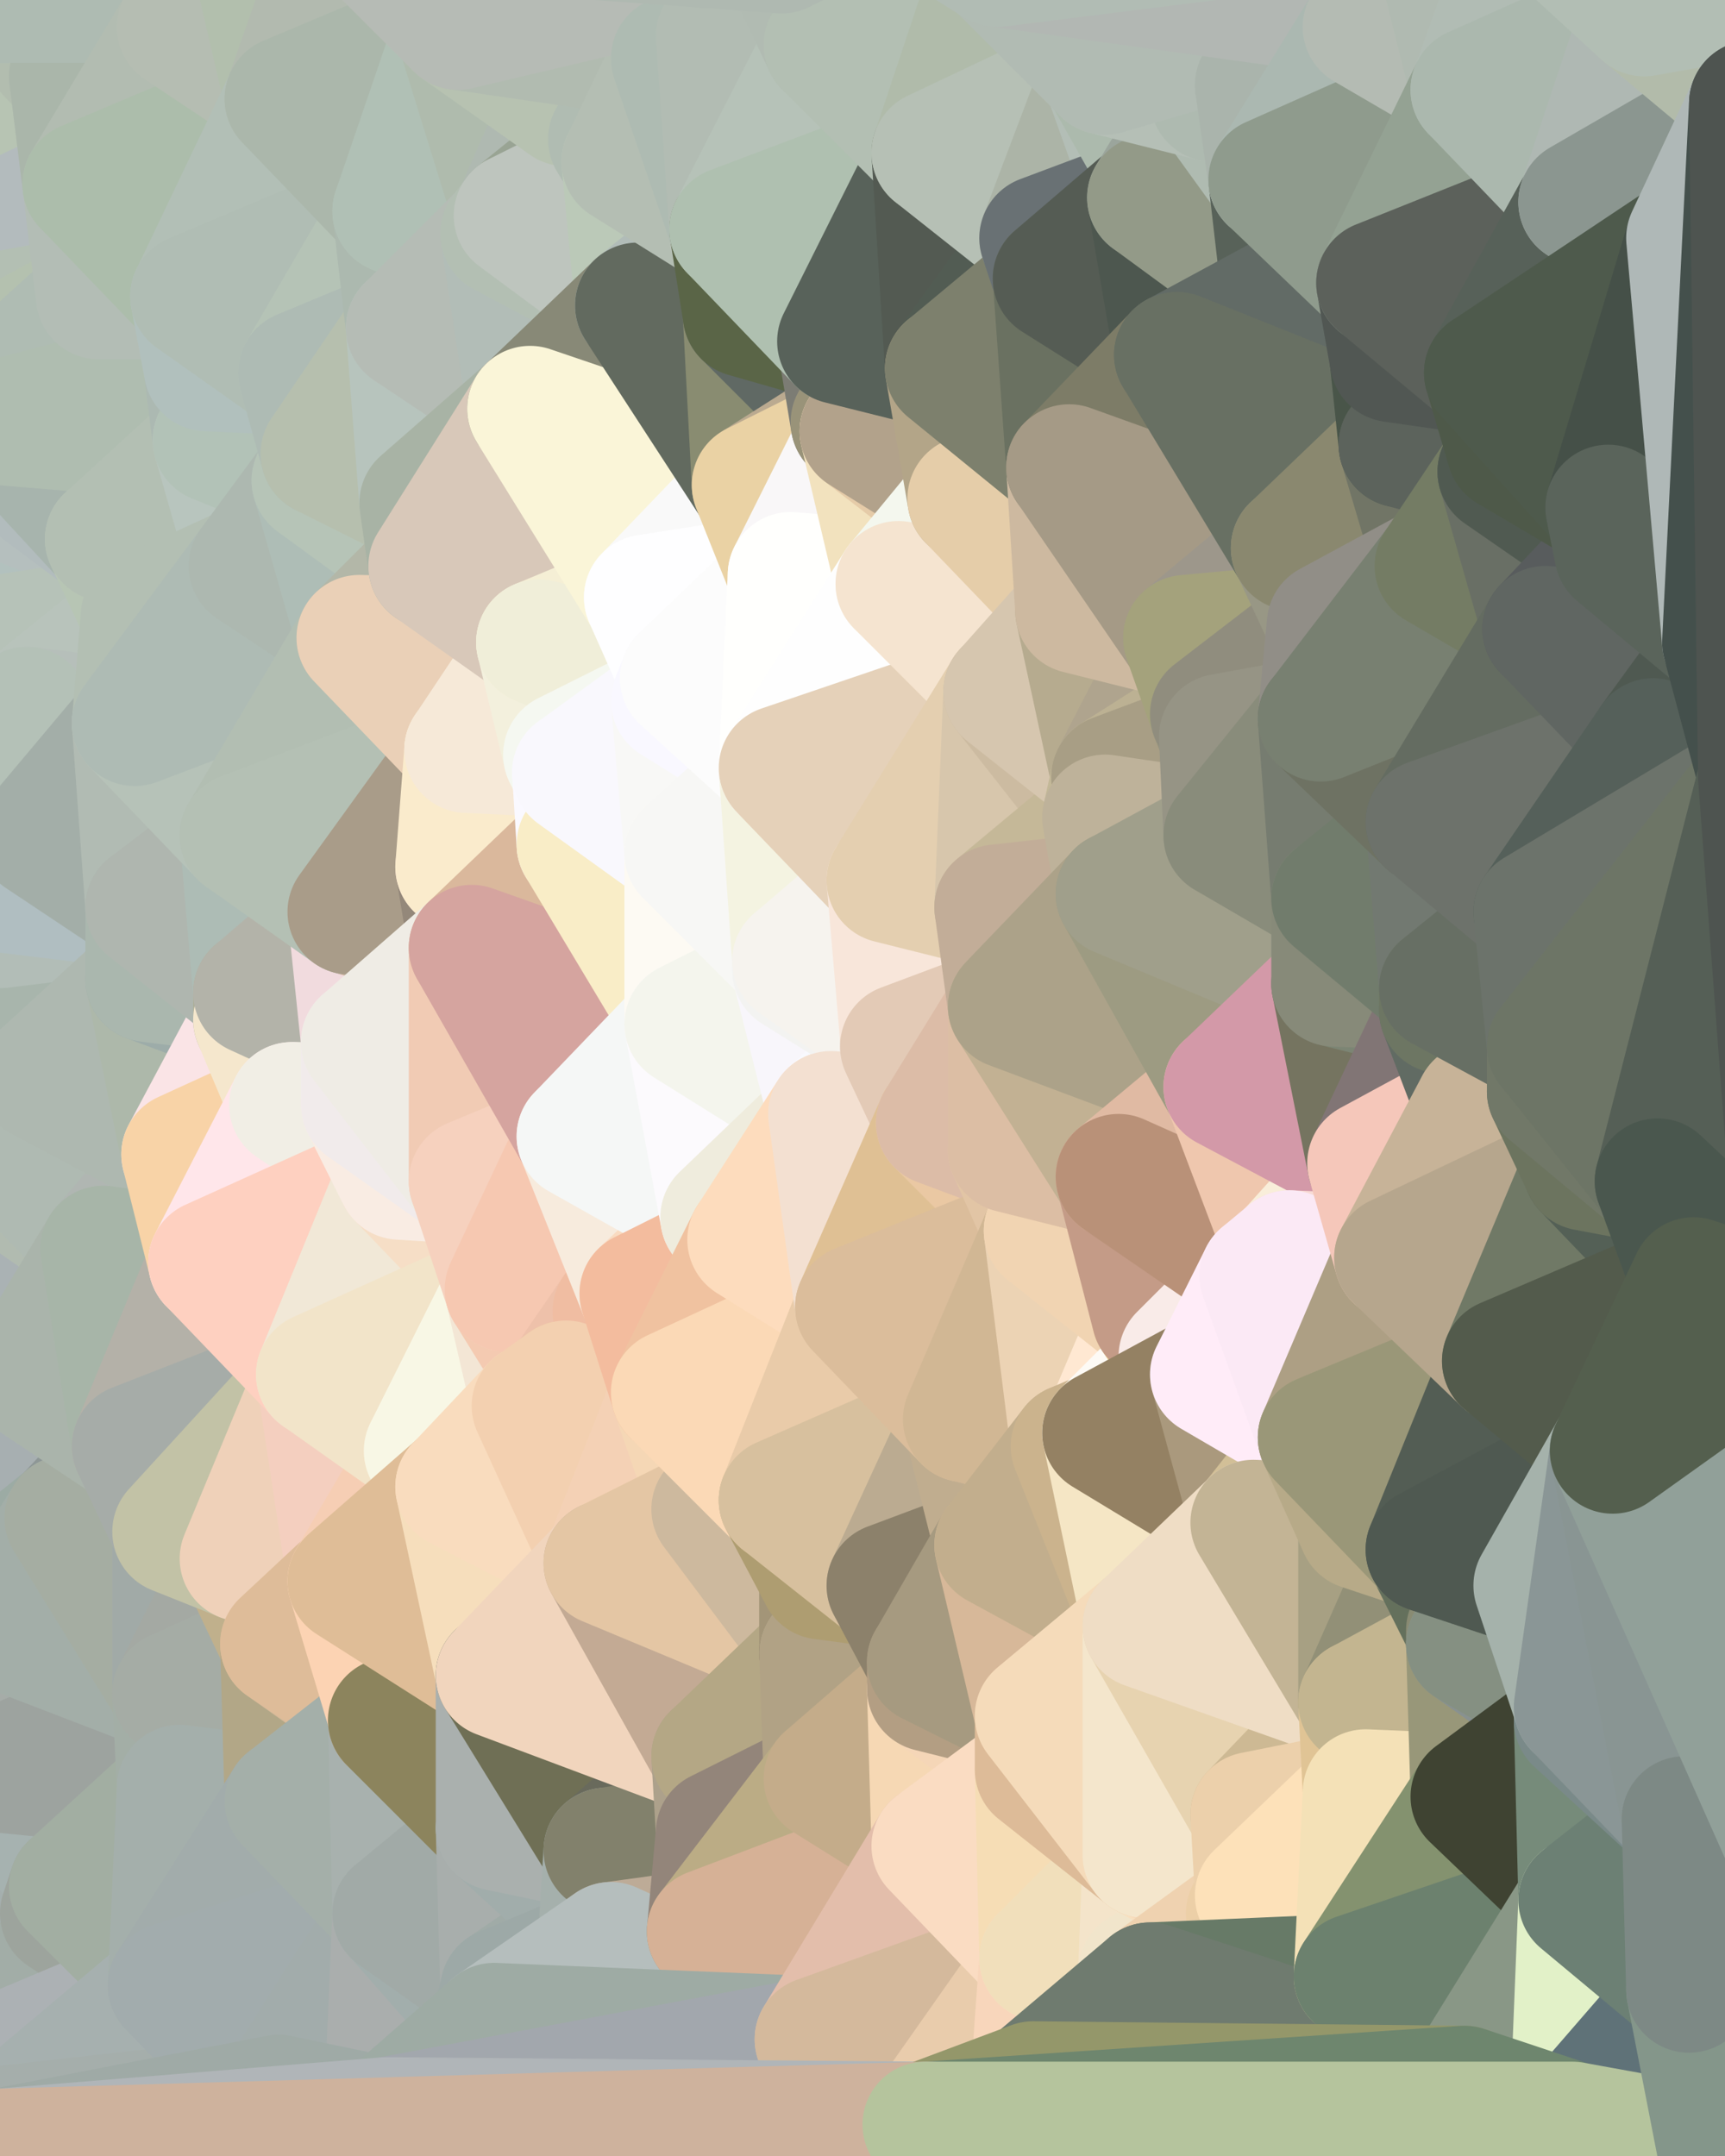 <?xml version="1.0" standalone="yes"?>
<svg width="384" height="480" xmlns="http://www.w3.org/2000/svg" version="1.1" ><rect width="100%" height="100%" fill="#333333" stroke="none"/><polygon points="-28,60 -17,317 -17,180" fill="rgba(174, 189, 182, 1)" stroke="rgba(174, 189, 182, 1)" stroke-width="28" stroke-linejoin="round"/>
		<polygon points="-17,180 -17,317 -14,197" fill="rgba(177, 185, 174, 1)" stroke="rgba(177, 185, 174, 1)" stroke-width="28" stroke-linejoin="round"/>
		<polygon points="-17,317 -9,437 -8,360" fill="rgba(163, 178, 173, 1)" stroke="rgba(163, 178, 173, 1)" stroke-width="28" stroke-linejoin="round"/>
		<polygon points="0,410 -9,437 0,426" fill="rgba(164, 173, 172, 1)" stroke="rgba(164, 173, 172, 1)" stroke-width="28" stroke-linejoin="round"/>
		<polygon points="0,378 -8,360 0,394" fill="rgba(168, 179, 163, 1)" stroke="rgba(168, 179, 163, 1)" stroke-width="28" stroke-linejoin="round"/>
		<polygon points="-8,360 -9,437 0,394" fill="rgba(168, 178, 170, 1)" stroke="rgba(168, 178, 170, 1)" stroke-width="28" stroke-linejoin="round"/>
		<polygon points="-9,437 0,410 0,394" fill="rgba(160, 170, 159, 1)" stroke="rgba(160, 170, 159, 1)" stroke-width="28" stroke-linejoin="round"/>
		<polygon points="-9,437 0,458 0,442" fill="rgba(162, 174, 172, 1)" stroke="rgba(162, 174, 172, 1)" stroke-width="28" stroke-linejoin="round"/>
		<polygon points="-17,317 0,302 0,300" fill="rgba(168, 178, 177, 1)" stroke="rgba(168, 178, 177, 1)" stroke-width="28" stroke-linejoin="round"/>
		<polygon points="0,294 -17,317 0,300" fill="rgba(168, 178, 177, 1)" stroke="rgba(168, 178, 177, 1)" stroke-width="28" stroke-linejoin="round"/>
		<polygon points="0,362 -8,360 0,378" fill="rgba(164, 173, 168, 1)" stroke="rgba(164, 173, 168, 1)" stroke-width="28" stroke-linejoin="round"/>
		<polygon points="-9,437 0,479 0,474" fill="rgba(166, 175, 174, 1)" stroke="rgba(166, 175, 174, 1)" stroke-width="28" stroke-linejoin="round"/>
		<polygon points="0,458 -9,437 0,474" fill="rgba(160, 173, 166, 1)" stroke="rgba(160, 173, 166, 1)" stroke-width="28" stroke-linejoin="round"/>
		<polygon points="0,350 -8,360 0,362" fill="rgba(161, 173, 171, 1)" stroke="rgba(161, 173, 171, 1)" stroke-width="28" stroke-linejoin="round"/>
		<polygon points="-28,60 -4,38 0,0" fill="rgba(176, 188, 174, 1)" stroke="rgba(176, 188, 174, 1)" stroke-width="28" stroke-linejoin="round"/>
		<polygon points="0,342 -8,360 0,350" fill="rgba(153, 168, 161, 1)" stroke="rgba(153, 168, 161, 1)" stroke-width="28" stroke-linejoin="round"/>
		<polygon points="-4,38 -28,60 0,50" fill="rgba(181, 193, 183, 1)" stroke="rgba(181, 193, 183, 1)" stroke-width="28" stroke-linejoin="round"/>
		<polygon points="-28,60 0,62 0,50" fill="rgba(181, 191, 182, 1)" stroke="rgba(181, 191, 182, 1)" stroke-width="28" stroke-linejoin="round"/>
		<polygon points="-28,60 0,70 0,62" fill="rgba(178, 188, 177, 1)" stroke="rgba(178, 188, 177, 1)" stroke-width="28" stroke-linejoin="round"/>
		<polygon points="-28,60 -1,77 0,70" fill="rgba(182, 192, 184, 1)" stroke="rgba(182, 192, 184, 1)" stroke-width="28" stroke-linejoin="round"/>
		<polygon points="-1,77 0,86 0,78" fill="rgba(179, 191, 177, 1)" stroke="rgba(179, 191, 177, 1)" stroke-width="28" stroke-linejoin="round"/>
		<polygon points="-1,77 -28,60 0,86" fill="rgba(176, 191, 170, 1)" stroke="rgba(176, 191, 170, 1)" stroke-width="28" stroke-linejoin="round"/>
		<polygon points="-28,60 0,94 0,86" fill="rgba(183, 192, 189, 1)" stroke="rgba(183, 192, 189, 1)" stroke-width="28" stroke-linejoin="round"/>
		<polygon points="-28,60 0,102 0,94" fill="rgba(184, 195, 189, 1)" stroke="rgba(184, 195, 189, 1)" stroke-width="28" stroke-linejoin="round"/>
		<polygon points="-28,60 0,110 0,102" fill="rgba(179, 191, 181, 1)" stroke="rgba(179, 191, 181, 1)" stroke-width="28" stroke-linejoin="round"/>
		<polygon points="-28,60 0,118 0,110" fill="rgba(184, 193, 188, 1)" stroke="rgba(184, 193, 188, 1)" stroke-width="28" stroke-linejoin="round"/>
		<polygon points="-28,60 0,126 0,118" fill="rgba(181, 198, 188, 1)" stroke="rgba(181, 198, 188, 1)" stroke-width="28" stroke-linejoin="round"/>
		<polygon points="-28,60 -17,180 0,126" fill="rgba(174, 191, 175, 1)" stroke="rgba(174, 191, 175, 1)" stroke-width="28" stroke-linejoin="round"/>
		<polygon points="-17,180 0,134 0,126" fill="rgba(185, 197, 187, 1)" stroke="rgba(185, 197, 187, 1)" stroke-width="28" stroke-linejoin="round"/>
		<polygon points="-17,180 0,142 0,134" fill="rgba(181, 192, 186, 1)" stroke="rgba(181, 192, 186, 1)" stroke-width="28" stroke-linejoin="round"/>
		<polygon points="0,142 -17,180 0,150" fill="rgba(184, 194, 186, 1)" stroke="rgba(184, 194, 186, 1)" stroke-width="28" stroke-linejoin="round"/>
		<polygon points="-17,180 0,158 0,150" fill="rgba(180, 194, 181, 1)" stroke="rgba(180, 194, 181, 1)" stroke-width="28" stroke-linejoin="round"/>
		<polygon points="-17,180 0,166 0,158" fill="rgba(176, 188, 184, 1)" stroke="rgba(176, 188, 184, 1)" stroke-width="28" stroke-linejoin="round"/>
		<polygon points="-17,180 0,174 0,166" fill="rgba(182, 193, 185, 1)" stroke="rgba(182, 193, 185, 1)" stroke-width="28" stroke-linejoin="round"/>
		<polygon points="-17,180 0,182 0,174" fill="rgba(173, 195, 183, 1)" stroke="rgba(173, 195, 183, 1)" stroke-width="28" stroke-linejoin="round"/>
		<polygon points="-17,180 0,190 0,182" fill="rgba(178, 187, 182, 1)" stroke="rgba(178, 187, 182, 1)" stroke-width="28" stroke-linejoin="round"/>
		<polygon points="-17,180 -14,197 0,190" fill="rgba(180, 192, 188, 1)" stroke="rgba(180, 192, 188, 1)" stroke-width="28" stroke-linejoin="round"/>
		<polygon points="-14,197 0,198 0,190" fill="rgba(171, 186, 179, 1)" stroke="rgba(171, 186, 179, 1)" stroke-width="28" stroke-linejoin="round"/>
		<polygon points="-14,197 0,206 0,198" fill="rgba(182, 193, 185, 1)" stroke="rgba(182, 193, 185, 1)" stroke-width="28" stroke-linejoin="round"/>
		<polygon points="-14,197 0,214 0,206" fill="rgba(175, 186, 190, 1)" stroke="rgba(175, 186, 190, 1)" stroke-width="28" stroke-linejoin="round"/>
		<polygon points="-14,197 0,222 0,214" fill="rgba(169, 181, 167, 1)" stroke="rgba(169, 181, 167, 1)" stroke-width="28" stroke-linejoin="round"/>
		<polygon points="-14,197 0,230 0,222" fill="rgba(174, 186, 172, 1)" stroke="rgba(174, 186, 172, 1)" stroke-width="28" stroke-linejoin="round"/>
		<polygon points="-14,197 0,238 0,230" fill="rgba(179, 190, 186, 1)" stroke="rgba(179, 190, 186, 1)" stroke-width="28" stroke-linejoin="round"/>
		<polygon points="-14,197 0,246 0,238" fill="rgba(174, 185, 179, 1)" stroke="rgba(174, 185, 179, 1)" stroke-width="28" stroke-linejoin="round"/>
		<polygon points="-14,197 0,254 0,246" fill="rgba(169, 180, 176, 1)" stroke="rgba(169, 180, 176, 1)" stroke-width="28" stroke-linejoin="round"/>
		<polygon points="-14,197 -17,317 0,254" fill="rgba(174, 180, 176, 1)" stroke="rgba(174, 180, 176, 1)" stroke-width="28" stroke-linejoin="round"/>
		<polygon points="-17,317 0,262 0,254" fill="rgba(165, 177, 167, 1)" stroke="rgba(165, 177, 167, 1)" stroke-width="28" stroke-linejoin="round"/>
		<polygon points="-17,317 0,270 0,262" fill="rgba(169, 178, 177, 1)" stroke="rgba(169, 178, 177, 1)" stroke-width="28" stroke-linejoin="round"/>
		<polygon points="-17,317 0,278 0,270" fill="rgba(169, 182, 165, 1)" stroke="rgba(169, 182, 165, 1)" stroke-width="28" stroke-linejoin="round"/>
		<polygon points="-17,317 0,286 0,278" fill="rgba(171, 180, 177, 1)" stroke="rgba(171, 180, 177, 1)" stroke-width="28" stroke-linejoin="round"/>
		<polygon points="-17,317 0,294 0,286" fill="rgba(169, 180, 172, 1)" stroke="rgba(169, 180, 172, 1)" stroke-width="28" stroke-linejoin="round"/>
		<polygon points="-17,317 0,310 0,302" fill="rgba(164, 175, 159, 1)" stroke="rgba(164, 175, 159, 1)" stroke-width="28" stroke-linejoin="round"/>
		<polygon points="-17,317 0,318 0,310" fill="rgba(164, 176, 166, 1)" stroke="rgba(164, 176, 166, 1)" stroke-width="28" stroke-linejoin="round"/>
		<polygon points="-17,317 0,326 0,318" fill="rgba(168, 177, 172, 1)" stroke="rgba(168, 177, 172, 1)" stroke-width="28" stroke-linejoin="round"/>
		<polygon points="-17,317 0,334 0,326" fill="rgba(173, 176, 169, 1)" stroke="rgba(173, 176, 169, 1)" stroke-width="28" stroke-linejoin="round"/>
		<polygon points="-17,317 0,342 0,334" fill="rgba(134, 146, 144, 1)" stroke="rgba(134, 146, 144, 1)" stroke-width="28" stroke-linejoin="round"/>
		<polygon points="-17,317 -8,360 0,342" fill="rgba(174, 187, 178, 1)" stroke="rgba(174, 187, 178, 1)" stroke-width="28" stroke-linejoin="round"/>
		<polygon points="0,302 0,310 6,306" fill="rgba(168, 181, 164, 1)" stroke="rgba(168, 181, 164, 1)" stroke-width="28" stroke-linejoin="round"/>
		<polygon points="0,150 0,158 6,158" fill="rgba(181, 190, 185, 1)" stroke="rgba(181, 190, 185, 1)" stroke-width="28" stroke-linejoin="round"/>
		<polygon points="0,158 0,166 6,158" fill="rgba(175, 193, 179, 1)" stroke="rgba(175, 193, 179, 1)" stroke-width="28" stroke-linejoin="round"/>
		<polygon points="-9,437 0,442 0,426" fill="rgba(166, 175, 170, 1)" stroke="rgba(166, 175, 170, 1)" stroke-width="28" stroke-linejoin="round"/>
		<polygon points="-1,77 0,78 0,70" fill="rgba(176, 191, 170, 1)" stroke="rgba(176, 191, 170, 1)" stroke-width="28" stroke-linejoin="round"/>
		<polygon points="0,182 0,190 9,186" fill="rgba(175, 187, 183, 1)" stroke="rgba(175, 187, 183, 1)" stroke-width="28" stroke-linejoin="round"/>
		<polygon points="0,230 0,238 9,240" fill="rgba(171, 182, 176, 1)" stroke="rgba(171, 182, 176, 1)" stroke-width="28" stroke-linejoin="round"/>
		<polygon points="0,238 0,246 9,240" fill="rgba(171, 187, 174, 1)" stroke="rgba(171, 187, 174, 1)" stroke-width="28" stroke-linejoin="round"/>
		<polygon points="0,300 0,302 6,306" fill="rgba(169, 180, 176, 1)" stroke="rgba(169, 180, 176, 1)" stroke-width="28" stroke-linejoin="round"/>
		<polygon points="0,334 0,342 15,338" fill="rgba(165, 176, 168, 1)" stroke="rgba(165, 176, 168, 1)" stroke-width="28" stroke-linejoin="round"/>
		<polygon points="0,174 0,182 9,186" fill="rgba(177, 194, 184, 1)" stroke="rgba(177, 194, 184, 1)" stroke-width="28" stroke-linejoin="round"/>
		<polygon points="0,190 0,198 9,186" fill="rgba(174, 184, 183, 1)" stroke="rgba(174, 184, 183, 1)" stroke-width="28" stroke-linejoin="round"/>
		<polygon points="0,310 0,318 6,306" fill="rgba(167, 178, 161, 1)" stroke="rgba(167, 178, 161, 1)" stroke-width="28" stroke-linejoin="round"/>
		<polygon points="0,410 0,426 16,420" fill="rgba(151, 160, 155, 1)" stroke="rgba(151, 160, 155, 1)" stroke-width="28" stroke-linejoin="round"/>
		<polygon points="0,426 14,426 16,420" fill="rgba(183, 189, 185, 1)" stroke="rgba(183, 189, 185, 1)" stroke-width="28" stroke-linejoin="round"/>
		<polygon points="0,0 -4,38 16,17" fill="rgba(178, 189, 175, 1)" stroke="rgba(178, 189, 175, 1)" stroke-width="28" stroke-linejoin="round"/>
		<polygon points="0,426 0,442 14,426" fill="rgba(175, 180, 176, 1)" stroke="rgba(175, 180, 176, 1)" stroke-width="28" stroke-linejoin="round"/>
		<polygon points="0,294 0,300 6,306" fill="rgba(176, 186, 177, 1)" stroke="rgba(176, 186, 177, 1)" stroke-width="28" stroke-linejoin="round"/>
		<polygon points="-4,38 0,50 19,41" fill="rgba(182, 193, 185, 1)" stroke="rgba(182, 193, 185, 1)" stroke-width="28" stroke-linejoin="round"/>
		<polygon points="0,342 0,350 15,338" fill="rgba(185, 196, 188, 1)" stroke="rgba(185, 196, 188, 1)" stroke-width="28" stroke-linejoin="round"/>
		<polygon points="0,326 0,334 15,338" fill="rgba(123, 135, 125, 1)" stroke="rgba(123, 135, 125, 1)" stroke-width="28" stroke-linejoin="round"/>
		<polygon points="0,246 0,254 9,240" fill="rgba(171, 183, 173, 1)" stroke="rgba(171, 183, 173, 1)" stroke-width="28" stroke-linejoin="round"/>
		<polygon points="0,62 0,70 22,66" fill="rgba(180, 192, 182, 1)" stroke="rgba(180, 192, 182, 1)" stroke-width="28" stroke-linejoin="round"/>
		<polygon points="0,270 0,278 23,278" fill="rgba(168, 180, 170, 1)" stroke="rgba(168, 180, 170, 1)" stroke-width="28" stroke-linejoin="round"/>
		<polygon points="0,278 0,286 23,278" fill="rgba(165, 174, 171, 1)" stroke="rgba(165, 174, 171, 1)" stroke-width="28" stroke-linejoin="round"/>
		<polygon points="16,17 -4,38 19,41" fill="rgba(183, 196, 179, 1)" stroke="rgba(183, 196, 179, 1)" stroke-width="28" stroke-linejoin="round"/>
		<polygon points="0,110 0,118 24,120" fill="rgba(173, 188, 181, 1)" stroke="rgba(173, 188, 181, 1)" stroke-width="28" stroke-linejoin="round"/>
		<polygon points="0,118 0,126 24,120" fill="rgba(180, 191, 187, 1)" stroke="rgba(180, 191, 187, 1)" stroke-width="28" stroke-linejoin="round"/>
		<polygon points="0,126 0,134 24,120" fill="rgba(177, 187, 179, 1)" stroke="rgba(177, 187, 179, 1)" stroke-width="28" stroke-linejoin="round"/>
		<polygon points="0,262 0,270 23,278" fill="rgba(177, 187, 179, 1)" stroke="rgba(177, 187, 179, 1)" stroke-width="28" stroke-linejoin="round"/>
		<polygon points="0,286 0,294 23,278" fill="rgba(177, 188, 180, 1)" stroke="rgba(177, 188, 180, 1)" stroke-width="28" stroke-linejoin="round"/>
		<polygon points="0,50 0,62 22,66" fill="rgba(180, 192, 178, 1)" stroke="rgba(180, 192, 178, 1)" stroke-width="28" stroke-linejoin="round"/>
		<polygon points="19,41 0,50 22,66" fill="rgba(179, 187, 189, 1)" stroke="rgba(179, 187, 189, 1)" stroke-width="28" stroke-linejoin="round"/>
		<polygon points="0,70 0,78 22,66" fill="rgba(179, 191, 179, 1)" stroke="rgba(179, 191, 179, 1)" stroke-width="28" stroke-linejoin="round"/>
		<polygon points="0,222 0,230 9,240" fill="rgba(177, 187, 176, 1)" stroke="rgba(177, 187, 176, 1)" stroke-width="28" stroke-linejoin="round"/>
		<polygon points="0,142 0,150 6,158" fill="rgba(179, 190, 182, 1)" stroke="rgba(179, 190, 182, 1)" stroke-width="28" stroke-linejoin="round"/>
		<polygon points="0,166 0,174 6,158" fill="rgba(178, 189, 181, 1)" stroke="rgba(178, 189, 181, 1)" stroke-width="28" stroke-linejoin="round"/>
		<polygon points="0,318 0,326 30,322" fill="rgba(164, 177, 167, 1)" stroke="rgba(164, 177, 167, 1)" stroke-width="28" stroke-linejoin="round"/>
		<polygon points="0,0 16,17 30,0" fill="rgba(178, 189, 175, 1)" stroke="rgba(178, 189, 175, 1)" stroke-width="28" stroke-linejoin="round"/>
		<polygon points="0,326 15,338 30,322" fill="rgba(160, 180, 168, 1)" stroke="rgba(160, 180, 168, 1)" stroke-width="28" stroke-linejoin="round"/>
		<polygon points="6,306 0,318 30,322" fill="rgba(167, 175, 177, 1)" stroke="rgba(167, 175, 177, 1)" stroke-width="28" stroke-linejoin="round"/>
		<polygon points="0,134 0,142 32,137" fill="rgba(166, 178, 168, 1)" stroke="rgba(166, 178, 168, 1)" stroke-width="28" stroke-linejoin="round"/>
		<polygon points="24,120 0,134 32,137" fill="rgba(178, 193, 190, 1)" stroke="rgba(178, 193, 190, 1)" stroke-width="28" stroke-linejoin="round"/>
		<polygon points="0,102 0,110 24,120" fill="rgba(181, 191, 190, 1)" stroke="rgba(181, 191, 190, 1)" stroke-width="28" stroke-linejoin="round"/>
		<polygon points="0,206 0,214 33,218" fill="rgba(173, 184, 176, 1)" stroke="rgba(173, 184, 176, 1)" stroke-width="28" stroke-linejoin="round"/>
		<polygon points="33,202 0,206 33,218" fill="rgba(175, 186, 172, 1)" stroke="rgba(175, 186, 172, 1)" stroke-width="28" stroke-linejoin="round"/>
		<polygon points="0,214 0,222 33,218" fill="rgba(170, 183, 176, 1)" stroke="rgba(170, 183, 176, 1)" stroke-width="28" stroke-linejoin="round"/>
		<polygon points="0,222 9,240 33,218" fill="rgba(168, 181, 172, 1)" stroke="rgba(168, 181, 172, 1)" stroke-width="28" stroke-linejoin="round"/>
		<polygon points="0,198 0,206 33,202" fill="rgba(178, 189, 183, 1)" stroke="rgba(178, 189, 183, 1)" stroke-width="28" stroke-linejoin="round"/>
		<polygon points="9,186 0,198 33,202" fill="rgba(176, 190, 193, 1)" stroke="rgba(176, 190, 193, 1)" stroke-width="28" stroke-linejoin="round"/>
		<polygon points="0,142 6,158 32,137" fill="rgba(182, 194, 184, 1)" stroke="rgba(182, 194, 184, 1)" stroke-width="28" stroke-linejoin="round"/>
		<polygon points="6,158 30,161 32,137" fill="rgba(184, 195, 187, 1)" stroke="rgba(184, 195, 187, 1)" stroke-width="28" stroke-linejoin="round"/>
		<polygon points="6,158 9,186 30,161" fill="rgba(182, 191, 186, 1)" stroke="rgba(182, 191, 186, 1)" stroke-width="28" stroke-linejoin="round"/>
		<polygon points="0,294 6,306 23,278" fill="rgba(170, 178, 180, 1)" stroke="rgba(170, 178, 180, 1)" stroke-width="28" stroke-linejoin="round"/>
		<polygon points="0,78 0,86 22,66" fill="rgba(180, 193, 175, 1)" stroke="rgba(180, 193, 175, 1)" stroke-width="28" stroke-linejoin="round"/>
		<polygon points="0,394 0,410 16,420" fill="rgba(165, 174, 169, 1)" stroke="rgba(165, 174, 169, 1)" stroke-width="28" stroke-linejoin="round"/>
		<polygon points="0,350 0,362 15,338" fill="rgba(156, 171, 164, 1)" stroke="rgba(156, 171, 164, 1)" stroke-width="28" stroke-linejoin="round"/>
		<polygon points="6,158 0,174 9,186" fill="rgba(180, 193, 183, 1)" stroke="rgba(180, 193, 183, 1)" stroke-width="28" stroke-linejoin="round"/>
		<polygon points="14,426 0,442 38,442" fill="rgba(165, 175, 174, 1)" stroke="rgba(165, 175, 174, 1)" stroke-width="28" stroke-linejoin="round"/>
		<polygon points="0,442 0,458 38,442" fill="rgba(162, 173, 167, 1)" stroke="rgba(162, 173, 167, 1)" stroke-width="28" stroke-linejoin="round"/>
		<polygon points="0,394 16,420 40,398" fill="rgba(166, 178, 176, 1)" stroke="rgba(166, 178, 176, 1)" stroke-width="28" stroke-linejoin="round"/>
		<polygon points="0,362 0,378 39,377" fill="rgba(170, 181, 173, 1)" stroke="rgba(170, 181, 173, 1)" stroke-width="28" stroke-linejoin="round"/>
		<polygon points="0,378 0,394 39,377" fill="rgba(166, 172, 168, 1)" stroke="rgba(166, 172, 168, 1)" stroke-width="28" stroke-linejoin="round"/>
		<polygon points="30,322 15,338 39,341" fill="rgba(142, 151, 150, 1)" stroke="rgba(142, 151, 150, 1)" stroke-width="28" stroke-linejoin="round"/>
		<polygon points="0,254 0,262 23,278" fill="rgba(177, 187, 176, 1)" stroke="rgba(177, 187, 176, 1)" stroke-width="28" stroke-linejoin="round"/>
		<polygon points="9,240 0,254 41,257" fill="rgba(176, 185, 180, 1)" stroke="rgba(176, 185, 180, 1)" stroke-width="28" stroke-linejoin="round"/>
		<polygon points="0,254 23,278 41,257" fill="rgba(175, 186, 178, 1)" stroke="rgba(175, 186, 178, 1)" stroke-width="28" stroke-linejoin="round"/>
		<polygon points="39,377 0,394 40,398" fill="rgba(157, 163, 159, 1)" stroke="rgba(157, 163, 159, 1)" stroke-width="28" stroke-linejoin="round"/>
		<polygon points="30,0 16,17 40,6" fill="rgba(177, 189, 179, 1)" stroke="rgba(177, 189, 179, 1)" stroke-width="28" stroke-linejoin="round"/>
		<polygon points="0,94 0,102 24,120" fill="rgba(178, 188, 189, 1)" stroke="rgba(178, 188, 189, 1)" stroke-width="28" stroke-linejoin="round"/>
		<polygon points="15,338 0,362 39,377" fill="rgba(163, 174, 168, 1)" stroke="rgba(163, 174, 168, 1)" stroke-width="28" stroke-linejoin="round"/>
		<polygon points="16,420 14,426 38,442" fill="rgba(157, 164, 157, 1)" stroke="rgba(157, 164, 157, 1)" stroke-width="28" stroke-linejoin="round"/>
		<polygon points="43,66 22,66 46,82" fill="rgba(183, 192, 191, 1)" stroke="rgba(183, 192, 191, 1)" stroke-width="28" stroke-linejoin="round"/>
		<polygon points="0,86 0,94 46,82" fill="rgba(176, 188, 178, 1)" stroke="rgba(176, 188, 178, 1)" stroke-width="28" stroke-linejoin="round"/>
		<polygon points="22,66 0,86 46,82" fill="rgba(175, 188, 179, 1)" stroke="rgba(175, 188, 179, 1)" stroke-width="28" stroke-linejoin="round"/>
		<polygon points="39,341 15,338 39,377" fill="rgba(165, 173, 162, 1)" stroke="rgba(165, 173, 162, 1)" stroke-width="28" stroke-linejoin="round"/>
		<polygon points="0,94 24,120 48,98" fill="rgba(167, 180, 173, 1)" stroke="rgba(167, 180, 173, 1)" stroke-width="28" stroke-linejoin="round"/>
		<polygon points="46,82 0,94 48,98" fill="rgba(175, 189, 176, 1)" stroke="rgba(175, 189, 176, 1)" stroke-width="28" stroke-linejoin="round"/>
		<polygon points="41,257 23,278 47,281" fill="rgba(176, 182, 178, 1)" stroke="rgba(176, 182, 178, 1)" stroke-width="28" stroke-linejoin="round"/>
		<polygon points="19,41 22,66 43,66" fill="rgba(179, 189, 181, 1)" stroke="rgba(179, 189, 181, 1)" stroke-width="28" stroke-linejoin="round"/>
		<polygon points="33,218 9,240 41,257" fill="rgba(174, 184, 176, 1)" stroke="rgba(174, 184, 176, 1)" stroke-width="28" stroke-linejoin="round"/>
		<polygon points="0,458 0,474 38,442" fill="rgba(172, 177, 180, 1)" stroke="rgba(172, 177, 180, 1)" stroke-width="28" stroke-linejoin="round"/>
		<polygon points="30,161 9,186 33,202" fill="rgba(163, 174, 168, 1)" stroke="rgba(163, 174, 168, 1)" stroke-width="28" stroke-linejoin="round"/>
		<polygon points="23,278 6,306 30,322" fill="rgba(170, 180, 171, 1)" stroke="rgba(170, 180, 171, 1)" stroke-width="28" stroke-linejoin="round"/>
		<polygon points="30,161 33,202 54,186" fill="rgba(177, 187, 179, 1)" stroke="rgba(177, 187, 179, 1)" stroke-width="28" stroke-linejoin="round"/>
		<polygon points="23,278 30,322 47,281" fill="rgba(167, 181, 168, 1)" stroke="rgba(167, 181, 168, 1)" stroke-width="28" stroke-linejoin="round"/>
		<polygon points="24,120 32,137 56,126" fill="rgba(183, 197, 180, 1)" stroke="rgba(183, 197, 180, 1)" stroke-width="28" stroke-linejoin="round"/>
		<polygon points="16,17 19,41 40,6" fill="rgba(170, 182, 170, 1)" stroke="rgba(170, 182, 170, 1)" stroke-width="28" stroke-linejoin="round"/>
		<polygon points="33,218 41,257 57,227" fill="rgba(173, 184, 170, 1)" stroke="rgba(173, 184, 170, 1)" stroke-width="28" stroke-linejoin="round"/>
		<polygon points="57,221 33,218 57,227" fill="rgba(157, 172, 169, 1)" stroke="rgba(157, 172, 169, 1)" stroke-width="28" stroke-linejoin="round"/>
		<polygon points="33,202 33,218 57,221" fill="rgba(170, 183, 174, 1)" stroke="rgba(170, 183, 174, 1)" stroke-width="28" stroke-linejoin="round"/>
		<polygon points="48,98 24,120 56,126" fill="rgba(179, 191, 179, 1)" stroke="rgba(179, 191, 179, 1)" stroke-width="28" stroke-linejoin="round"/>
		<polygon points="39,341 39,377 54,347" fill="rgba(161, 170, 167, 1)" stroke="rgba(161, 170, 167, 1)" stroke-width="28" stroke-linejoin="round"/>
		<polygon points="30,0 40,6 54,-21" fill="rgba(170, 180, 171, 1)" stroke="rgba(170, 180, 171, 1)" stroke-width="28" stroke-linejoin="round"/>
		<polygon points="0,0 30,0 54,-21" fill="rgba(174, 187, 178, 1)" stroke="rgba(174, 187, 178, 1)" stroke-width="28" stroke-linejoin="round"/>
		<polygon points="16,420 38,442 40,398" fill="rgba(162, 174, 162, 1)" stroke="rgba(162, 174, 162, 1)" stroke-width="28" stroke-linejoin="round"/>
		<polygon points="38,442 0,474 62,467" fill="rgba(166, 176, 175, 1)" stroke="rgba(166, 176, 175, 1)" stroke-width="28" stroke-linejoin="round"/>
		<polygon points="54,347 39,377 63,366" fill="rgba(164, 169, 163, 1)" stroke="rgba(164, 169, 163, 1)" stroke-width="28" stroke-linejoin="round"/>
		<polygon points="0,474 0,479 62,467" fill="rgba(165, 174, 171, 1)" stroke="rgba(165, 174, 171, 1)" stroke-width="28" stroke-linejoin="round"/>
		<polygon points="57,227 41,257 65,246" fill="rgba(250, 228, 230, 1)" stroke="rgba(250, 228, 230, 1)" stroke-width="28" stroke-linejoin="round"/>
		<polygon points="40,6 19,41 64,22" fill="rgba(178, 188, 177, 1)" stroke="rgba(178, 188, 177, 1)" stroke-width="28" stroke-linejoin="round"/>
		<polygon points="46,82 48,98 67,83" fill="rgba(172, 185, 178, 1)" stroke="rgba(172, 185, 178, 1)" stroke-width="28" stroke-linejoin="round"/>
		<polygon points="54,186 33,202 57,221" fill="rgba(175, 182, 175, 1)" stroke="rgba(175, 182, 175, 1)" stroke-width="28" stroke-linejoin="round"/>
		<polygon points="48,98 56,126 70,107" fill="rgba(184, 197, 190, 1)" stroke="rgba(184, 197, 190, 1)" stroke-width="28" stroke-linejoin="round"/>
		<polygon points="47,281 30,322 71,306" fill="rgba(180, 177, 168, 1)" stroke="rgba(180, 177, 168, 1)" stroke-width="28" stroke-linejoin="round"/>
		<polygon points="39,377 40,398 64,401" fill="rgba(163, 174, 166, 1)" stroke="rgba(163, 174, 166, 1)" stroke-width="28" stroke-linejoin="round"/>
		<polygon points="19,41 43,66 64,22" fill="rgba(172, 189, 171, 1)" stroke="rgba(172, 189, 171, 1)" stroke-width="28" stroke-linejoin="round"/>
		<polygon points="67,83 48,98 72,101" fill="rgba(183, 195, 185, 1)" stroke="rgba(183, 195, 185, 1)" stroke-width="28" stroke-linejoin="round"/>
		<polygon points="48,98 70,107 72,101" fill="rgba(178, 194, 183, 1)" stroke="rgba(178, 194, 183, 1)" stroke-width="28" stroke-linejoin="round"/>
		<polygon points="30,322 39,341 71,306" fill="rgba(166, 172, 168, 1)" stroke="rgba(166, 172, 168, 1)" stroke-width="28" stroke-linejoin="round"/>
		<polygon points="43,66 46,82 67,83" fill="rgba(177, 192, 189, 1)" stroke="rgba(177, 192, 189, 1)" stroke-width="28" stroke-linejoin="round"/>
		<polygon points="63,366 39,377 64,401" fill="rgba(165, 172, 165, 1)" stroke="rgba(165, 172, 165, 1)" stroke-width="28" stroke-linejoin="round"/>
		<polygon points="40,398 38,442 64,401" fill="rgba(164, 175, 171, 1)" stroke="rgba(164, 175, 171, 1)" stroke-width="28" stroke-linejoin="round"/>
		<polygon points="32,137 30,161 56,126" fill="rgba(179, 191, 179, 1)" stroke="rgba(179, 191, 179, 1)" stroke-width="28" stroke-linejoin="round"/>
		<polygon points="54,186 57,221 78,203" fill="rgba(173, 188, 181, 1)" stroke="rgba(173, 188, 181, 1)" stroke-width="28" stroke-linejoin="round"/>
		<polygon points="54,347 63,366 78,352" fill="rgba(192, 176, 140, 1)" stroke="rgba(192, 176, 140, 1)" stroke-width="28" stroke-linejoin="round"/>
		<polygon points="39,341 54,347 71,306" fill="rgba(194, 194, 166, 1)" stroke="rgba(194, 194, 166, 1)" stroke-width="28" stroke-linejoin="round"/>
		<polygon points="41,257 47,281 65,246" fill="rgba(248, 211, 167, 1)" stroke="rgba(248, 211, 167, 1)" stroke-width="28" stroke-linejoin="round"/>
		<polygon points="81,232 65,246 81,246" fill="rgba(242, 242, 242, 1)" stroke="rgba(242, 242, 242, 1)" stroke-width="28" stroke-linejoin="round"/>
		<polygon points="57,221 57,227 81,232" fill="rgba(172, 174, 152, 1)" stroke="rgba(172, 174, 152, 1)" stroke-width="28" stroke-linejoin="round"/>
		<polygon points="57,227 65,246 81,232" fill="rgba(245, 231, 205, 1)" stroke="rgba(245, 231, 205, 1)" stroke-width="28" stroke-linejoin="round"/>
		<polygon points="30,161 54,186 80,142" fill="rgba(182, 194, 184, 1)" stroke="rgba(182, 194, 184, 1)" stroke-width="28" stroke-linejoin="round"/>
		<polygon points="56,126 30,161 80,142" fill="rgba(174, 187, 180, 1)" stroke="rgba(174, 187, 180, 1)" stroke-width="28" stroke-linejoin="round"/>
		<polygon points="54,-21 40,6 64,22" fill="rgba(181, 189, 178, 1)" stroke="rgba(181, 189, 178, 1)" stroke-width="28" stroke-linejoin="round"/>
		<polygon points="54,-21 64,22 78,-18" fill="rgba(178, 191, 173, 1)" stroke="rgba(178, 191, 173, 1)" stroke-width="28" stroke-linejoin="round"/>
		<polygon points="63,366 64,401 87,383" fill="rgba(178, 167, 135, 1)" stroke="rgba(178, 167, 135, 1)" stroke-width="28" stroke-linejoin="round"/>
		<polygon points="87,382 63,366 87,383" fill="rgba(215, 186, 154, 1)" stroke="rgba(215, 186, 154, 1)" stroke-width="28" stroke-linejoin="round"/>
		<polygon points="64,22 43,66 88,47" fill="rgba(178, 191, 182, 1)" stroke="rgba(178, 191, 182, 1)" stroke-width="28" stroke-linejoin="round"/>
		<polygon points="64,401 38,442 88,426" fill="rgba(162, 172, 171, 1)" stroke="rgba(162, 172, 171, 1)" stroke-width="28" stroke-linejoin="round"/>
		<polygon points="78,203 57,221 81,232" fill="rgba(179, 179, 169, 1)" stroke="rgba(179, 179, 169, 1)" stroke-width="28" stroke-linejoin="round"/>
		<polygon points="65,246 47,281 89,262" fill="rgba(255, 230, 234, 1)" stroke="rgba(255, 230, 234, 1)" stroke-width="28" stroke-linejoin="round"/>
		<polygon points="81,246 65,246 89,262" fill="rgba(241, 238, 229, 1)" stroke="rgba(241, 238, 229, 1)" stroke-width="28" stroke-linejoin="round"/>
		<polygon points="43,66 67,83 88,47" fill="rgba(176, 189, 180, 1)" stroke="rgba(176, 189, 180, 1)" stroke-width="28" stroke-linejoin="round"/>
		<polygon points="38,442 62,467 88,426" fill="rgba(162, 172, 173, 1)" stroke="rgba(162, 172, 173, 1)" stroke-width="28" stroke-linejoin="round"/>
		<polygon points="70,107 56,126 80,142" fill="rgba(173, 184, 176, 1)" stroke="rgba(173, 184, 176, 1)" stroke-width="28" stroke-linejoin="round"/>
		<polygon points="71,306 54,347 78,352" fill="rgba(239, 209, 185, 1)" stroke="rgba(239, 209, 185, 1)" stroke-width="28" stroke-linejoin="round"/>
		<polygon points="72,101 70,107 94,112" fill="rgba(175, 190, 183, 1)" stroke="rgba(175, 190, 183, 1)" stroke-width="28" stroke-linejoin="round"/>
		<polygon points="88,47 67,83 91,73" fill="rgba(181, 195, 182, 1)" stroke="rgba(181, 195, 182, 1)" stroke-width="28" stroke-linejoin="round"/>
		<polygon points="71,306 78,352 95,323" fill="rgba(244, 207, 191, 1)" stroke="rgba(244, 207, 191, 1)" stroke-width="28" stroke-linejoin="round"/>
		<polygon points="78,352 63,366 87,382" fill="rgba(222, 188, 153, 1)" stroke="rgba(222, 188, 153, 1)" stroke-width="28" stroke-linejoin="round"/>
		<polygon points="70,107 80,142 96,126" fill="rgba(174, 189, 182, 1)" stroke="rgba(174, 189, 182, 1)" stroke-width="28" stroke-linejoin="round"/>
		<polygon points="94,112 70,107 96,126" fill="rgba(182, 196, 183, 1)" stroke="rgba(182, 196, 183, 1)" stroke-width="28" stroke-linejoin="round"/>
		<polygon points="67,83 72,101 91,73" fill="rgba(174, 187, 180, 1)" stroke="rgba(174, 187, 180, 1)" stroke-width="28" stroke-linejoin="round"/>
		<polygon points="47,281 71,306 89,262" fill="rgba(254, 208, 192, 1)" stroke="rgba(254, 208, 192, 1)" stroke-width="28" stroke-linejoin="round"/>
		<polygon points="78,-18 64,22 102,6" fill="rgba(178, 186, 175, 1)" stroke="rgba(178, 186, 175, 1)" stroke-width="28" stroke-linejoin="round"/>
		<polygon points="95,323 78,352 102,331" fill="rgba(246, 206, 180, 1)" stroke="rgba(246, 206, 180, 1)" stroke-width="28" stroke-linejoin="round"/>
		<polygon points="62,467 86,472 88,426" fill="rgba(162, 172, 171, 1)" stroke="rgba(162, 172, 171, 1)" stroke-width="28" stroke-linejoin="round"/>
		<polygon points="80,142 54,186 104,167" fill="rgba(178, 190, 178, 1)" stroke="rgba(178, 190, 178, 1)" stroke-width="28" stroke-linejoin="round"/>
		<polygon points="78,203 81,232 105,211" fill="rgba(241, 219, 222, 1)" stroke="rgba(241, 219, 222, 1)" stroke-width="28" stroke-linejoin="round"/>
		<polygon points="102,193 78,203 105,211" fill="rgba(209, 181, 160, 1)" stroke="rgba(209, 181, 160, 1)" stroke-width="28" stroke-linejoin="round"/>
		<polygon points="54,186 78,203 104,167" fill="rgba(180, 192, 180, 1)" stroke="rgba(180, 192, 180, 1)" stroke-width="28" stroke-linejoin="round"/>
		<polygon points="78,203 102,193 104,167" fill="rgba(169, 156, 137, 1)" stroke="rgba(169, 156, 137, 1)" stroke-width="28" stroke-linejoin="round"/>
		<polygon points="91,73 72,101 94,112" fill="rgba(182, 191, 174, 1)" stroke="rgba(182, 191, 174, 1)" stroke-width="28" stroke-linejoin="round"/>
		<polygon points="87,383 64,401 88,426" fill="rgba(164, 175, 169, 1)" stroke="rgba(164, 175, 169, 1)" stroke-width="28" stroke-linejoin="round"/>
		<polygon points="88,426 86,472 110,451" fill="rgba(170, 174, 173, 1)" stroke="rgba(170, 174, 173, 1)" stroke-width="28" stroke-linejoin="round"/>
		<polygon points="64,22 88,47 102,6" fill="rgba(171, 183, 171, 1)" stroke="rgba(171, 183, 171, 1)" stroke-width="28" stroke-linejoin="round"/>
		<polygon points="87,383 88,426 111,407" fill="rgba(168, 177, 174, 1)" stroke="rgba(168, 177, 174, 1)" stroke-width="28" stroke-linejoin="round"/>
		<polygon points="88,426 110,451 112,443" fill="rgba(162, 174, 172, 1)" stroke="rgba(162, 174, 172, 1)" stroke-width="28" stroke-linejoin="round"/>
		<polygon points="89,262 71,306 113,287" fill="rgba(241, 232, 215, 1)" stroke="rgba(241, 232, 215, 1)" stroke-width="28" stroke-linejoin="round"/>
		<polygon points="105,263 89,262 113,287" fill="rgba(246, 222, 198, 1)" stroke="rgba(246, 222, 198, 1)" stroke-width="28" stroke-linejoin="round"/>
		<polygon points="88,47 91,73 112,52" fill="rgba(172, 185, 175, 1)" stroke="rgba(172, 185, 175, 1)" stroke-width="28" stroke-linejoin="round"/>
		<polygon points="87,382 87,383 111,373" fill="rgba(213, 180, 149, 1)" stroke="rgba(213, 180, 149, 1)" stroke-width="28" stroke-linejoin="round"/>
		<polygon points="78,352 87,382 111,373" fill="rgba(252, 211, 179, 1)" stroke="rgba(252, 211, 179, 1)" stroke-width="28" stroke-linejoin="round"/>
		<polygon points="81,246 89,262 105,263" fill="rgba(249, 236, 227, 1)" stroke="rgba(249, 236, 227, 1)" stroke-width="28" stroke-linejoin="round"/>
		<polygon points="88,47 112,52 115,48" fill="rgba(180, 196, 183, 1)" stroke="rgba(180, 196, 183, 1)" stroke-width="28" stroke-linejoin="round"/>
		<polygon points="71,306 95,323 113,287" fill="rgba(242, 228, 201, 1)" stroke="rgba(242, 228, 201, 1)" stroke-width="28" stroke-linejoin="round"/>
		<polygon points="91,73 94,112 118,91" fill="rgba(183, 196, 189, 1)" stroke="rgba(183, 196, 189, 1)" stroke-width="28" stroke-linejoin="round"/>
		<polygon points="96,126 80,142 120,143" fill="rgba(179, 183, 168, 1)" stroke="rgba(179, 183, 168, 1)" stroke-width="28" stroke-linejoin="round"/>
		<polygon points="80,142 104,167 120,143" fill="rgba(234, 208, 183, 1)" stroke="rgba(234, 208, 183, 1)" stroke-width="28" stroke-linejoin="round"/>
		<polygon points="95,323 102,331 119,313" fill="rgba(248, 233, 210, 1)" stroke="rgba(248, 233, 210, 1)" stroke-width="28" stroke-linejoin="round"/>
		<polygon points="113,287 95,323 119,313" fill="rgba(248, 247, 229, 1)" stroke="rgba(248, 247, 229, 1)" stroke-width="28" stroke-linejoin="round"/>
		<polygon points="102,6 88,47 115,48" fill="rgba(176, 192, 181, 1)" stroke="rgba(176, 192, 181, 1)" stroke-width="28" stroke-linejoin="round"/>
		<polygon points="111,407 88,426 112,443" fill="rgba(161, 170, 167, 1)" stroke="rgba(161, 170, 167, 1)" stroke-width="28" stroke-linejoin="round"/>
		<polygon points="87,383 111,407 111,373" fill="rgba(140, 132, 93, 1)" stroke="rgba(140, 132, 93, 1)" stroke-width="28" stroke-linejoin="round"/>
		<polygon points="102,331 78,352 111,373" fill="rgba(223, 189, 151, 1)" stroke="rgba(223, 189, 151, 1)" stroke-width="28" stroke-linejoin="round"/>
		<polygon points="102,6 115,48 126,23" fill="rgba(175, 187, 173, 1)" stroke="rgba(175, 187, 173, 1)" stroke-width="28" stroke-linejoin="round"/>
		<polygon points="126,168 104,167 128,172" fill="rgba(247, 247, 239, 1)" stroke="rgba(247, 247, 239, 1)" stroke-width="28" stroke-linejoin="round"/>
		<polygon points="113,287 119,313 126,308" fill="rgba(243, 230, 213, 1)" stroke="rgba(243, 230, 213, 1)" stroke-width="28" stroke-linejoin="round"/>
		<polygon points="81,232 81,246 105,263" fill="rgba(241, 235, 235, 1)" stroke="rgba(241, 235, 235, 1)" stroke-width="28" stroke-linejoin="round"/>
		<polygon points="102,193 105,211 129,188" fill="rgba(148, 136, 122, 1)" stroke="rgba(148, 136, 122, 1)" stroke-width="28" stroke-linejoin="round"/>
		<polygon points="128,172 102,193 129,188" fill="rgba(247, 217, 207, 1)" stroke="rgba(247, 217, 207, 1)" stroke-width="28" stroke-linejoin="round"/>
		<polygon points="104,167 102,193 128,172" fill="rgba(250, 235, 204, 1)" stroke="rgba(250, 235, 204, 1)" stroke-width="28" stroke-linejoin="round"/>
		<polygon points="120,143 104,167 126,168" fill="rgba(246, 233, 216, 1)" stroke="rgba(246, 233, 216, 1)" stroke-width="28" stroke-linejoin="round"/>
		<polygon points="112,52 91,73 118,91" fill="rgba(181, 188, 181, 1)" stroke="rgba(181, 188, 181, 1)" stroke-width="28" stroke-linejoin="round"/>
		<polygon points="105,211 81,232 105,263" fill="rgba(239, 236, 229, 1)" stroke="rgba(239, 236, 229, 1)" stroke-width="28" stroke-linejoin="round"/>
		<polygon points="111,407 112,443 134,428" fill="rgba(168, 174, 172, 1)" stroke="rgba(168, 174, 172, 1)" stroke-width="28" stroke-linejoin="round"/>
		<polygon points="105,211 105,263 129,253" fill="rgba(241, 203, 180, 1)" stroke="rgba(241, 203, 180, 1)" stroke-width="28" stroke-linejoin="round"/>
		<polygon points="102,331 111,373 135,348" fill="rgba(246, 222, 188, 1)" stroke="rgba(246, 222, 188, 1)" stroke-width="28" stroke-linejoin="round"/>
		<polygon points="134,428 112,443 136,433" fill="rgba(160, 171, 167, 1)" stroke="rgba(160, 171, 167, 1)" stroke-width="28" stroke-linejoin="round"/>
		<polygon points="111,407 134,428 135,412" fill="rgba(161, 173, 171, 1)" stroke="rgba(161, 173, 171, 1)" stroke-width="28" stroke-linejoin="round"/>
		<polygon points="113,287 126,308 137,292" fill="rgba(244, 202, 177, 1)" stroke="rgba(244, 202, 177, 1)" stroke-width="28" stroke-linejoin="round"/>
		<polygon points="126,23 115,48 136,31" fill="rgba(175, 185, 177, 1)" stroke="rgba(175, 185, 177, 1)" stroke-width="28" stroke-linejoin="round"/>
		<polygon points="136,31 115,48 139,36" fill="rgba(153, 164, 148, 1)" stroke="rgba(153, 164, 148, 1)" stroke-width="28" stroke-linejoin="round"/>
		<polygon points="119,313 102,331 135,348" fill="rgba(249, 220, 190, 1)" stroke="rgba(249, 220, 190, 1)" stroke-width="28" stroke-linejoin="round"/>
		<polygon points="105,263 113,287 129,253" fill="rgba(246, 209, 190, 1)" stroke="rgba(246, 209, 190, 1)" stroke-width="28" stroke-linejoin="round"/>
		<polygon points="112,52 118,91 142,68" fill="rgba(178, 189, 183, 1)" stroke="rgba(178, 189, 183, 1)" stroke-width="28" stroke-linejoin="round"/>
		<polygon points="115,48 112,52 142,68" fill="rgba(179, 191, 179, 1)" stroke="rgba(179, 191, 179, 1)" stroke-width="28" stroke-linejoin="round"/>
		<polygon points="94,112 96,126 118,91" fill="rgba(168, 179, 165, 1)" stroke="rgba(168, 179, 165, 1)" stroke-width="28" stroke-linejoin="round"/>
		<polygon points="118,91 120,143 144,133" fill="rgba(248, 221, 194, 1)" stroke="rgba(248, 221, 194, 1)" stroke-width="28" stroke-linejoin="round"/>
		<polygon points="129,253 137,292 143,288" fill="rgba(252, 211, 193, 1)" stroke="rgba(252, 211, 193, 1)" stroke-width="28" stroke-linejoin="round"/>
		<polygon points="129,253 113,287 137,292" fill="rgba(246, 200, 177, 1)" stroke="rgba(246, 200, 177, 1)" stroke-width="28" stroke-linejoin="round"/>
		<polygon points="112,443 110,451 136,433" fill="rgba(157, 169, 167, 1)" stroke="rgba(157, 169, 167, 1)" stroke-width="28" stroke-linejoin="round"/>
		<polygon points="118,91 96,126 120,143" fill="rgba(216, 200, 185, 1)" stroke="rgba(216, 200, 185, 1)" stroke-width="28" stroke-linejoin="round"/>
		<polygon points="137,292 126,308 150,310" fill="rgba(238, 193, 170, 1)" stroke="rgba(238, 193, 170, 1)" stroke-width="28" stroke-linejoin="round"/>
		<polygon points="126,23 136,31 150,13" fill="rgba(169, 179, 168, 1)" stroke="rgba(169, 179, 168, 1)" stroke-width="28" stroke-linejoin="round"/>
		<polygon points="120,143 126,168 150,156" fill="rgba(243, 240, 221, 1)" stroke="rgba(243, 240, 221, 1)" stroke-width="28" stroke-linejoin="round"/>
		<polygon points="139,36 115,48 142,68" fill="rgba(190, 197, 190, 1)" stroke="rgba(190, 197, 190, 1)" stroke-width="28" stroke-linejoin="round"/>
		<polygon points="111,373 111,407 135,412" fill="rgba(170, 176, 174, 1)" stroke="rgba(170, 176, 174, 1)" stroke-width="28" stroke-linejoin="round"/>
		<polygon points="144,133 120,143 152,151" fill="rgba(245, 239, 213, 1)" stroke="rgba(245, 239, 213, 1)" stroke-width="28" stroke-linejoin="round"/>
		<polygon points="120,143 150,156 152,151" fill="rgba(240, 238, 217, 1)" stroke="rgba(240, 238, 217, 1)" stroke-width="28" stroke-linejoin="round"/>
		<polygon points="126,168 128,172 150,156" fill="rgba(245, 248, 241, 1)" stroke="rgba(245, 248, 241, 1)" stroke-width="28" stroke-linejoin="round"/>
		<polygon points="129,188 105,211 153,228" fill="rgba(218, 184, 156, 1)" stroke="rgba(218, 184, 156, 1)" stroke-width="28" stroke-linejoin="round"/>
		<polygon points="105,211 129,253 153,228" fill="rgba(213, 164, 159, 1)" stroke="rgba(213, 164, 159, 1)" stroke-width="28" stroke-linejoin="round"/>
		<polygon points="128,172 129,188 153,190" fill="rgba(250, 249, 255, 1)" stroke="rgba(250, 249, 255, 1)" stroke-width="28" stroke-linejoin="round"/>
		<polygon points="126,308 135,348 150,310" fill="rgba(239, 202, 158, 1)" stroke="rgba(239, 202, 158, 1)" stroke-width="28" stroke-linejoin="round"/>
		<polygon points="143,288 137,292 150,310" fill="rgba(240, 189, 162, 1)" stroke="rgba(240, 189, 162, 1)" stroke-width="28" stroke-linejoin="round"/>
		<polygon points="102,6 126,23 150,13" fill="rgba(183, 194, 177, 1)" stroke="rgba(183, 194, 177, 1)" stroke-width="28" stroke-linejoin="round"/>
		<polygon points="126,308 119,313 135,348" fill="rgba(243, 208, 176, 1)" stroke="rgba(243, 208, 176, 1)" stroke-width="28" stroke-linejoin="round"/>
		<polygon points="134,428 136,433 158,430" fill="rgba(148, 161, 154, 1)" stroke="rgba(148, 161, 154, 1)" stroke-width="28" stroke-linejoin="round"/>
		<polygon points="111,373 135,412 159,391" fill="rgba(111, 111, 85, 1)" stroke="rgba(111, 111, 85, 1)" stroke-width="28" stroke-linejoin="round"/>
		<polygon points="150,310 135,348 159,336" fill="rgba(244, 209, 181, 1)" stroke="rgba(244, 209, 181, 1)" stroke-width="28" stroke-linejoin="round"/>
		<polygon points="129,253 143,288 161,271" fill="rgba(247, 235, 221, 1)" stroke="rgba(247, 235, 221, 1)" stroke-width="28" stroke-linejoin="round"/>
		<polygon points="159,391 135,412 160,408" fill="rgba(105, 106, 92, 1)" stroke="rgba(105, 106, 92, 1)" stroke-width="28" stroke-linejoin="round"/>
		<polygon points="135,412 134,428 158,430" fill="rgba(165, 176, 172, 1)" stroke="rgba(165, 176, 172, 1)" stroke-width="28" stroke-linejoin="round"/>
		<polygon points="153,190 129,188 153,228" fill="rgba(249, 237, 199, 1)" stroke="rgba(249, 237, 199, 1)" stroke-width="28" stroke-linejoin="round"/>
		<polygon points="136,31 139,36 150,13" fill="rgba(176, 188, 178, 1)" stroke="rgba(176, 188, 178, 1)" stroke-width="28" stroke-linejoin="round"/>
		<polygon points="139,36 142,68 163,51" fill="rgba(187, 201, 184, 1)" stroke="rgba(187, 201, 184, 1)" stroke-width="28" stroke-linejoin="round"/>
		<polygon points="135,412 158,430 160,408" fill="rgba(130, 129, 108, 1)" stroke="rgba(130, 129, 108, 1)" stroke-width="28" stroke-linejoin="round"/>
		<polygon points="135,348 111,373 159,391" fill="rgba(241, 213, 189, 1)" stroke="rgba(241, 213, 189, 1)" stroke-width="28" stroke-linejoin="round"/>
		<polygon points="150,156 128,172 153,190" fill="rgba(249, 248, 253, 1)" stroke="rgba(249, 248, 253, 1)" stroke-width="28" stroke-linejoin="round"/>
		<polygon points="62,467 0,479 86,472" fill="rgba(159, 170, 166, 1)" stroke="rgba(159, 170, 166, 1)" stroke-width="28" stroke-linejoin="round"/>
		<polygon points="142,68 118,91 168,108" fill="rgba(136, 137, 119, 1)" stroke="rgba(136, 137, 119, 1)" stroke-width="28" stroke-linejoin="round"/>
		<polygon points="118,91 144,133 168,108" fill="rgba(250, 245, 216, 1)" stroke="rgba(250, 245, 216, 1)" stroke-width="28" stroke-linejoin="round"/>
		<polygon points="161,271 143,288 167,276" fill="rgba(249, 219, 193, 1)" stroke="rgba(249, 219, 193, 1)" stroke-width="28" stroke-linejoin="round"/>
		<polygon points="163,51 142,68 166,70" fill="rgba(177, 188, 184, 1)" stroke="rgba(177, 188, 184, 1)" stroke-width="28" stroke-linejoin="round"/>
		<polygon points="150,13 160,8 174,-11" fill="rgba(175, 186, 178, 1)" stroke="rgba(175, 186, 178, 1)" stroke-width="28" stroke-linejoin="round"/>
		<polygon points="150,156 153,190 174,171" fill="rgba(248, 248, 246, 1)" stroke="rgba(248, 248, 246, 1)" stroke-width="28" stroke-linejoin="round"/>
		<polygon points="153,228 129,253 161,271" fill="rgba(245, 247, 246, 1)" stroke="rgba(245, 247, 246, 1)" stroke-width="28" stroke-linejoin="round"/>
		<polygon points="168,108 144,133 176,128" fill="rgba(249, 249, 249, 1)" stroke="rgba(249, 249, 249, 1)" stroke-width="28" stroke-linejoin="round"/>
		<polygon points="166,70 142,68 168,108" fill="rgba(98, 106, 95, 1)" stroke="rgba(98, 106, 95, 1)" stroke-width="28" stroke-linejoin="round"/>
		<polygon points="177,214 153,228 177,216" fill="rgba(240, 243, 236, 1)" stroke="rgba(240, 243, 236, 1)" stroke-width="28" stroke-linejoin="round"/>
		<polygon points="153,190 153,228 177,214" fill="rgba(253, 250, 243, 1)" stroke="rgba(253, 250, 243, 1)" stroke-width="28" stroke-linejoin="round"/>
		<polygon points="144,133 152,151 176,128" fill="rgba(254, 254, 255, 1)" stroke="rgba(254, 254, 255, 1)" stroke-width="28" stroke-linejoin="round"/>
		<polygon points="102,6 150,13 174,-11" fill="rgba(177, 187, 176, 1)" stroke="rgba(177, 187, 176, 1)" stroke-width="28" stroke-linejoin="round"/>
		<polygon points="152,151 150,156 174,171" fill="rgba(249, 248, 255, 1)" stroke="rgba(249, 248, 255, 1)" stroke-width="28" stroke-linejoin="round"/>
		<polygon points="150,310 159,336 174,334" fill="rgba(245, 215, 181, 1)" stroke="rgba(245, 215, 181, 1)" stroke-width="28" stroke-linejoin="round"/>
		<polygon points="143,288 150,310 167,276" fill="rgba(243, 188, 158, 1)" stroke="rgba(243, 188, 158, 1)" stroke-width="28" stroke-linejoin="round"/>
		<polygon points="150,13 139,36 163,51" fill="rgba(180, 190, 179, 1)" stroke="rgba(180, 190, 179, 1)" stroke-width="28" stroke-linejoin="round"/>
		<polygon points="158,430 136,433 182,454" fill="rgba(189, 171, 151, 1)" stroke="rgba(189, 171, 151, 1)" stroke-width="28" stroke-linejoin="round"/>
		<polygon points="174,334 159,336 183,351" fill="rgba(221, 188, 155, 1)" stroke="rgba(221, 188, 155, 1)" stroke-width="28" stroke-linejoin="round"/>
		<polygon points="135,348 159,391 183,368" fill="rgba(195, 170, 148, 1)" stroke="rgba(195, 170, 148, 1)" stroke-width="28" stroke-linejoin="round"/>
		<polygon points="159,336 135,348 183,368" fill="rgba(228, 198, 164, 1)" stroke="rgba(228, 198, 164, 1)" stroke-width="28" stroke-linejoin="round"/>
		<polygon points="159,391 160,408 184,396" fill="rgba(173, 161, 139, 1)" stroke="rgba(173, 161, 139, 1)" stroke-width="28" stroke-linejoin="round"/>
		<polygon points="159,336 183,368 183,351" fill="rgba(205, 185, 158, 1)" stroke="rgba(205, 185, 158, 1)" stroke-width="28" stroke-linejoin="round"/>
		<polygon points="78,-18 102,6 174,-11" fill="rgba(182, 187, 181, 1)" stroke="rgba(182, 187, 181, 1)" stroke-width="28" stroke-linejoin="round"/>
		<polygon points="153,228 161,271 185,248" fill="rgba(252, 250, 253, 1)" stroke="rgba(252, 250, 253, 1)" stroke-width="28" stroke-linejoin="round"/>
		<polygon points="174,-11 160,8 184,10" fill="rgba(181, 190, 185, 1)" stroke="rgba(181, 190, 185, 1)" stroke-width="28" stroke-linejoin="round"/>
		<polygon points="160,8 150,13 163,51" fill="rgba(174, 187, 178, 1)" stroke="rgba(174, 187, 178, 1)" stroke-width="28" stroke-linejoin="round"/>
		<polygon points="136,433 110,451 182,454" fill="rgba(181, 190, 189, 1)" stroke="rgba(181, 190, 189, 1)" stroke-width="28" stroke-linejoin="round"/>
		<polygon points="166,70 168,108 190,94" fill="rgba(137, 140, 113, 1)" stroke="rgba(137, 140, 113, 1)" stroke-width="28" stroke-linejoin="round"/>
		<polygon points="177,216 153,228 185,248" fill="rgba(244, 245, 237, 1)" stroke="rgba(244, 245, 237, 1)" stroke-width="28" stroke-linejoin="round"/>
		<polygon points="183,368 159,391 184,396" fill="rgba(180, 167, 133, 1)" stroke="rgba(180, 167, 133, 1)" stroke-width="28" stroke-linejoin="round"/>
		<polygon points="187,76 166,70 190,94" fill="rgba(96, 105, 100, 1)" stroke="rgba(96, 105, 100, 1)" stroke-width="28" stroke-linejoin="round"/>
		<polygon points="161,271 167,276 185,248" fill="rgba(239, 236, 221, 1)" stroke="rgba(239, 236, 221, 1)" stroke-width="28" stroke-linejoin="round"/>
		<polygon points="190,94 168,108 192,96" fill="rgba(187, 170, 144, 1)" stroke="rgba(187, 170, 144, 1)" stroke-width="28" stroke-linejoin="round"/>
		<polygon points="167,276 150,310 191,291" fill="rgba(240, 194, 160, 1)" stroke="rgba(240, 194, 160, 1)" stroke-width="28" stroke-linejoin="round"/>
		<polygon points="160,8 163,51 184,10" fill="rgba(178, 188, 179, 1)" stroke="rgba(178, 188, 179, 1)" stroke-width="28" stroke-linejoin="round"/>
		<polygon points="174,171 153,190 177,214" fill="rgba(247, 247, 245, 1)" stroke="rgba(247, 247, 245, 1)" stroke-width="28" stroke-linejoin="round"/>
		<polygon points="152,151 174,171 176,128" fill="rgba(252, 252, 252, 1)" stroke="rgba(252, 252, 252, 1)" stroke-width="28" stroke-linejoin="round"/>
		<polygon points="174,171 177,214 198,196" fill="rgba(244, 243, 225, 1)" stroke="rgba(244, 243, 225, 1)" stroke-width="28" stroke-linejoin="round"/>
		<polygon points="150,310 174,334 191,291" fill="rgba(251, 217, 182, 1)" stroke="rgba(251, 217, 182, 1)" stroke-width="28" stroke-linejoin="round"/>
		<polygon points="163,51 166,70 187,76" fill="rgba(90, 101, 71, 1)" stroke="rgba(90, 101, 71, 1)" stroke-width="28" stroke-linejoin="round"/>
		<polygon points="183,351 183,368 198,353" fill="rgba(163, 149, 120, 1)" stroke="rgba(163, 149, 120, 1)" stroke-width="28" stroke-linejoin="round"/>
		<polygon points="201,231 185,248 201,233" fill="rgba(255, 255, 253, 1)" stroke="rgba(255, 255, 253, 1)" stroke-width="28" stroke-linejoin="round"/>
		<polygon points="177,216 185,248 201,231" fill="rgba(248, 246, 251, 1)" stroke="rgba(248, 246, 251, 1)" stroke-width="28" stroke-linejoin="round"/>
		<polygon points="168,108 176,128 192,96" fill="rgba(234, 210, 164, 1)" stroke="rgba(234, 210, 164, 1)" stroke-width="28" stroke-linejoin="round"/>
		<polygon points="160,408 158,430 184,396" fill="rgba(147, 133, 122, 1)" stroke="rgba(147, 133, 122, 1)" stroke-width="28" stroke-linejoin="round"/>
		<polygon points="207,370 183,368 207,376" fill="rgba(156, 144, 120, 1)" stroke="rgba(156, 144, 120, 1)" stroke-width="28" stroke-linejoin="round"/>
		<polygon points="198,353 183,368 207,370" fill="rgba(133, 124, 95, 1)" stroke="rgba(133, 124, 95, 1)" stroke-width="28" stroke-linejoin="round"/>
		<polygon points="184,10 163,51 208,34" fill="rgba(182, 194, 184, 1)" stroke="rgba(182, 194, 184, 1)" stroke-width="28" stroke-linejoin="round"/>
		<polygon points="183,368 184,396 207,376" fill="rgba(177, 162, 133, 1)" stroke="rgba(177, 162, 133, 1)" stroke-width="28" stroke-linejoin="round"/>
		<polygon points="192,96 176,128 200,130" fill="rgba(249, 247, 248, 1)" stroke="rgba(249, 247, 248, 1)" stroke-width="28" stroke-linejoin="round"/>
		<polygon points="201,233 185,248 209,250" fill="rgba(248, 249, 254, 1)" stroke="rgba(248, 249, 254, 1)" stroke-width="28" stroke-linejoin="round"/>
		<polygon points="184,396 158,430 208,411" fill="rgba(187, 172, 133, 1)" stroke="rgba(187, 172, 133, 1)" stroke-width="28" stroke-linejoin="round"/>
		<polygon points="176,128 174,171 200,130" fill="rgba(255, 255, 253, 1)" stroke="rgba(255, 255, 253, 1)" stroke-width="28" stroke-linejoin="round"/>
		<polygon points="174,-11 184,10 198,-23" fill="rgba(177, 187, 178, 1)" stroke="rgba(177, 187, 178, 1)" stroke-width="28" stroke-linejoin="round"/>
		<polygon points="185,248 167,276 191,291" fill="rgba(253, 220, 189, 1)" stroke="rgba(253, 220, 189, 1)" stroke-width="28" stroke-linejoin="round"/>
		<polygon points="187,76 190,94 211,82" fill="rgba(124, 124, 116, 1)" stroke="rgba(124, 124, 116, 1)" stroke-width="28" stroke-linejoin="round"/>
		<polygon points="190,94 192,96 211,82" fill="rgba(153, 147, 121, 1)" stroke="rgba(153, 147, 121, 1)" stroke-width="28" stroke-linejoin="round"/>
		<polygon points="158,430 182,454 208,411" fill="rgba(214, 177, 150, 1)" stroke="rgba(214, 177, 150, 1)" stroke-width="28" stroke-linejoin="round"/>
		<polygon points="177,214 177,216 201,231" fill="rgba(243, 243, 241, 1)" stroke="rgba(243, 243, 241, 1)" stroke-width="28" stroke-linejoin="round"/>
		<polygon points="198,196 177,214 201,231" fill="rgba(246, 243, 238, 1)" stroke="rgba(246, 243, 238, 1)" stroke-width="28" stroke-linejoin="round"/>
		<polygon points="174,334 183,351 198,353" fill="rgba(174, 157, 113, 1)" stroke="rgba(174, 157, 113, 1)" stroke-width="28" stroke-linejoin="round"/>
		<polygon points="192,96 200,130 214,113" fill="rgba(242, 226, 190, 1)" stroke="rgba(242, 226, 190, 1)" stroke-width="28" stroke-linejoin="round"/>
		<polygon points="163,51 187,76 208,34" fill="rgba(175, 192, 176, 1)" stroke="rgba(175, 192, 176, 1)" stroke-width="28" stroke-linejoin="round"/>
		<polygon points="110,451 86,472 182,454" fill="rgba(158, 171, 164, 1)" stroke="rgba(158, 171, 164, 1)" stroke-width="28" stroke-linejoin="round"/>
		<polygon points="191,291 174,334 215,316" fill="rgba(233, 203, 169, 1)" stroke="rgba(233, 203, 169, 1)" stroke-width="28" stroke-linejoin="round"/>
		<polygon points="192,96 214,113 216,111" fill="rgba(229, 203, 168, 1)" stroke="rgba(229, 203, 168, 1)" stroke-width="28" stroke-linejoin="round"/>
		<polygon points="174,334 198,353 215,316" fill="rgba(215, 192, 158, 1)" stroke="rgba(215, 192, 158, 1)" stroke-width="28" stroke-linejoin="round"/>
		<polygon points="185,248 191,291 209,250" fill="rgba(243, 224, 209, 1)" stroke="rgba(243, 224, 209, 1)" stroke-width="28" stroke-linejoin="round"/>
		<polygon points="207,376 184,396 208,411" fill="rgba(196, 172, 138, 1)" stroke="rgba(196, 172, 138, 1)" stroke-width="28" stroke-linejoin="round"/>
		<polygon points="198,-23 184,10 222,-8" fill="rgba(176, 188, 176, 1)" stroke="rgba(176, 188, 176, 1)" stroke-width="28" stroke-linejoin="round"/>
		<polygon points="211,82 192,96 216,111" fill="rgba(178, 162, 139, 1)" stroke="rgba(178, 162, 139, 1)" stroke-width="28" stroke-linejoin="round"/>
		<polygon points="200,130 174,171 224,154" fill="rgba(254, 254, 254, 1)" stroke="rgba(254, 254, 254, 1)" stroke-width="28" stroke-linejoin="round"/>
		<polygon points="215,316 198,353 222,344" fill="rgba(187, 171, 145, 1)" stroke="rgba(187, 171, 145, 1)" stroke-width="28" stroke-linejoin="round"/>
		<polygon points="222,202 201,231 225,224" fill="rgba(227, 206, 185, 1)" stroke="rgba(227, 206, 185, 1)" stroke-width="28" stroke-linejoin="round"/>
		<polygon points="201,231 201,233 225,224" fill="rgba(242, 230, 218, 1)" stroke="rgba(242, 230, 218, 1)" stroke-width="28" stroke-linejoin="round"/>
		<polygon points="174,171 198,196 224,154" fill="rgba(229, 209, 185, 1)" stroke="rgba(229, 209, 185, 1)" stroke-width="28" stroke-linejoin="round"/>
		<polygon points="198,196 201,231 222,202" fill="rgba(248, 230, 218, 1)" stroke="rgba(248, 230, 218, 1)" stroke-width="28" stroke-linejoin="round"/>
		<polygon points="198,353 207,370 222,344" fill="rgba(140, 129, 107, 1)" stroke="rgba(140, 129, 107, 1)" stroke-width="28" stroke-linejoin="round"/>
		<polygon points="208,34 187,76 211,82" fill="rgba(88, 98, 90, 1)" stroke="rgba(88, 98, 90, 1)" stroke-width="28" stroke-linejoin="round"/>
		<polygon points="182,454 86,472 206,473" fill="rgba(162, 167, 173, 1)" stroke="rgba(162, 167, 173, 1)" stroke-width="28" stroke-linejoin="round"/>
		<polygon points="207,376 208,411 231,394" fill="rgba(246, 216, 180, 1)" stroke="rgba(246, 216, 180, 1)" stroke-width="28" stroke-linejoin="round"/>
		<polygon points="201,233 209,250 225,224" fill="rgba(227, 202, 182, 1)" stroke="rgba(227, 202, 182, 1)" stroke-width="28" stroke-linejoin="round"/>
		<polygon points="184,10 208,34 222,-8" fill="rgba(179, 191, 179, 1)" stroke="rgba(179, 191, 179, 1)" stroke-width="28" stroke-linejoin="round"/>
		<polygon points="208,34 211,82 232,53" fill="rgba(83, 90, 82, 1)" stroke="rgba(83, 90, 82, 1)" stroke-width="28" stroke-linejoin="round"/>
		<polygon points="208,411 182,454 232,436" fill="rgba(227, 190, 171, 1)" stroke="rgba(227, 190, 171, 1)" stroke-width="28" stroke-linejoin="round"/>
		<polygon points="207,376 231,394 231,382" fill="rgba(245, 214, 183, 1)" stroke="rgba(245, 214, 183, 1)" stroke-width="28" stroke-linejoin="round"/>
		<polygon points="209,250 191,291 233,274" fill="rgba(223, 192, 148, 1)" stroke="rgba(223, 192, 148, 1)" stroke-width="28" stroke-linejoin="round"/>
		<polygon points="225,256 209,250 233,274" fill="rgba(234, 200, 163, 1)" stroke="rgba(234, 200, 163, 1)" stroke-width="28" stroke-linejoin="round"/>
		<polygon points="182,454 206,473 232,436" fill="rgba(212, 185, 156, 1)" stroke="rgba(212, 185, 156, 1)" stroke-width="28" stroke-linejoin="round"/>
		<polygon points="207,370 207,376 231,382" fill="rgba(179, 158, 131, 1)" stroke="rgba(179, 158, 131, 1)" stroke-width="28" stroke-linejoin="round"/>
		<polygon points="232,53 211,82 235,62" fill="rgba(82, 92, 83, 1)" stroke="rgba(82, 92, 83, 1)" stroke-width="28" stroke-linejoin="round"/>
		<polygon points="206,473 230,464 232,436" fill="rgba(233, 204, 172, 1)" stroke="rgba(233, 204, 172, 1)" stroke-width="28" stroke-linejoin="round"/>
		<polygon points="209,250 225,256 225,224" fill="rgba(220, 188, 167, 1)" stroke="rgba(220, 188, 167, 1)" stroke-width="28" stroke-linejoin="round"/>
		<polygon points="216,111 214,113 240,136" fill="rgba(235, 209, 174, 1)" stroke="rgba(235, 209, 174, 1)" stroke-width="28" stroke-linejoin="round"/>
		<polygon points="214,113 200,130 240,136" fill="rgba(244, 247, 238, 1)" stroke="rgba(244, 247, 238, 1)" stroke-width="28" stroke-linejoin="round"/>
		<polygon points="200,130 224,154 240,136" fill="rgba(245, 228, 208, 1)" stroke="rgba(245, 228, 208, 1)" stroke-width="28" stroke-linejoin="round"/>
		<polygon points="215,316 222,344 239,322" fill="rgba(192, 173, 143, 1)" stroke="rgba(192, 173, 143, 1)" stroke-width="28" stroke-linejoin="round"/>
		<polygon points="211,82 216,111 238,104" fill="rgba(179, 165, 136, 1)" stroke="rgba(179, 165, 136, 1)" stroke-width="28" stroke-linejoin="round"/>
		<polygon points="191,291 215,316 233,274" fill="rgba(219, 189, 155, 1)" stroke="rgba(219, 189, 155, 1)" stroke-width="28" stroke-linejoin="round"/>
		<polygon points="222,344 207,370 231,382" fill="rgba(166, 154, 128, 1)" stroke="rgba(166, 154, 128, 1)" stroke-width="28" stroke-linejoin="round"/>
		<polygon points="198,196 222,202 224,154" fill="rgba(228, 207, 176, 1)" stroke="rgba(228, 207, 176, 1)" stroke-width="28" stroke-linejoin="round"/>
		<polygon points="224,154 222,202 246,182" fill="rgba(215, 198, 172, 1)" stroke="rgba(215, 198, 172, 1)" stroke-width="28" stroke-linejoin="round"/>
		<polygon points="222,-8 208,34 246,16" fill="rgba(176, 187, 170, 1)" stroke="rgba(176, 187, 170, 1)" stroke-width="28" stroke-linejoin="round"/>
		<polygon points="224,154 246,182 248,173" fill="rgba(204, 187, 161, 1)" stroke="rgba(204, 187, 161, 1)" stroke-width="28" stroke-linejoin="round"/>
		<polygon points="238,104 216,111 240,136" fill="rgba(229, 205, 169, 1)" stroke="rgba(229, 205, 169, 1)" stroke-width="28" stroke-linejoin="round"/>
		<polygon points="246,182 222,202 249,199" fill="rgba(197, 184, 152, 1)" stroke="rgba(197, 184, 152, 1)" stroke-width="28" stroke-linejoin="round"/>
		<polygon points="225,256 233,274 249,262" fill="rgba(226, 197, 165, 1)" stroke="rgba(226, 197, 165, 1)" stroke-width="28" stroke-linejoin="round"/>
		<polygon points="208,34 232,53 246,16" fill="rgba(182, 192, 181, 1)" stroke="rgba(182, 192, 181, 1)" stroke-width="28" stroke-linejoin="round"/>
		<polygon points="235,62 211,82 238,104" fill="rgba(125, 128, 109, 1)" stroke="rgba(125, 128, 109, 1)" stroke-width="28" stroke-linejoin="round"/>
		<polygon points="231,394 208,411 232,436" fill="rgba(250, 220, 194, 1)" stroke="rgba(250, 220, 194, 1)" stroke-width="28" stroke-linejoin="round"/>
		<polygon points="78,-18 174,-11 198,-23" fill="rgba(175, 185, 177, 1)" stroke="rgba(175, 185, 177, 1)" stroke-width="28" stroke-linejoin="round"/>
		<polygon points="222,202 225,224 249,199" fill="rgba(194, 173, 152, 1)" stroke="rgba(194, 173, 152, 1)" stroke-width="28" stroke-linejoin="round"/>
		<polygon points="231,394 232,436 255,413" fill="rgba(246, 221, 181, 1)" stroke="rgba(246, 221, 181, 1)" stroke-width="28" stroke-linejoin="round"/>
		<polygon points="222,344 231,382 255,362" fill="rgba(215, 184, 153, 1)" stroke="rgba(215, 184, 153, 1)" stroke-width="28" stroke-linejoin="round"/>
		<polygon points="233,274 215,316 239,322" fill="rgba(209, 183, 148, 1)" stroke="rgba(209, 183, 148, 1)" stroke-width="28" stroke-linejoin="round"/>
		<polygon points="233,274 246,319 257,293" fill="rgba(227, 198, 164, 1)" stroke="rgba(227, 198, 164, 1)" stroke-width="28" stroke-linejoin="round"/>
		<polygon points="246,16 232,53 256,44" fill="rgba(172, 180, 167, 1)" stroke="rgba(172, 180, 167, 1)" stroke-width="28" stroke-linejoin="round"/>
		<polygon points="232,436 230,464 256,442" fill="rgba(248, 214, 187, 1)" stroke="rgba(248, 214, 187, 1)" stroke-width="28" stroke-linejoin="round"/>
		<polygon points="254,439 232,436 256,442" fill="rgba(247, 224, 192, 1)" stroke="rgba(247, 224, 192, 1)" stroke-width="28" stroke-linejoin="round"/>
		<polygon points="233,274 239,322 246,319" fill="rgba(236, 211, 180, 1)" stroke="rgba(236, 211, 180, 1)" stroke-width="28" stroke-linejoin="round"/>
		<polygon points="246,16 256,44 259,39" fill="rgba(179, 190, 182, 1)" stroke="rgba(179, 190, 182, 1)" stroke-width="28" stroke-linejoin="round"/>
		<polygon points="232,53 235,62 256,44" fill="rgba(105, 113, 116, 1)" stroke="rgba(105, 113, 116, 1)" stroke-width="28" stroke-linejoin="round"/>
		<polygon points="232,436 254,439 255,413" fill="rgba(241, 223, 187, 1)" stroke="rgba(241, 223, 187, 1)" stroke-width="28" stroke-linejoin="round"/>
		<polygon points="240,136 224,154 248,173" fill="rgba(214, 198, 175, 1)" stroke="rgba(214, 198, 175, 1)" stroke-width="28" stroke-linejoin="round"/>
		<polygon points="235,62 238,104 262,79" fill="rgba(106, 113, 97, 1)" stroke="rgba(106, 113, 97, 1)" stroke-width="28" stroke-linejoin="round"/>
		<polygon points="257,293 246,319 263,302" fill="rgba(255, 232, 210, 1)" stroke="rgba(255, 232, 210, 1)" stroke-width="28" stroke-linejoin="round"/>
		<polygon points="240,136 248,173 264,142" fill="rgba(182, 171, 143, 1)" stroke="rgba(182, 171, 143, 1)" stroke-width="28" stroke-linejoin="round"/>
		<polygon points="249,262 233,274 257,293" fill="rgba(241, 212, 178, 1)" stroke="rgba(241, 212, 178, 1)" stroke-width="28" stroke-linejoin="round"/>
		<polygon points="239,322 222,344 255,362" fill="rgba(194, 174, 141, 1)" stroke="rgba(194, 174, 141, 1)" stroke-width="28" stroke-linejoin="round"/>
		<polygon points="225,224 225,256 249,262" fill="rgba(220, 190, 164, 1)" stroke="rgba(220, 190, 164, 1)" stroke-width="28" stroke-linejoin="round"/>
		<polygon points="246,16 259,39 270,22" fill="rgba(172, 186, 173, 1)" stroke="rgba(172, 186, 173, 1)" stroke-width="28" stroke-linejoin="round"/>
		<polygon points="264,142 248,173 270,159" fill="rgba(175, 164, 142, 1)" stroke="rgba(175, 164, 142, 1)" stroke-width="28" stroke-linejoin="round"/>
		<polygon points="270,159 248,173 272,164" fill="rgba(188, 177, 147, 1)" stroke="rgba(188, 177, 147, 1)" stroke-width="28" stroke-linejoin="round"/>
		<polygon points="256,44 235,62 262,79" fill="rgba(85, 92, 84, 1)" stroke="rgba(85, 92, 84, 1)" stroke-width="28" stroke-linejoin="round"/>
		<polygon points="246,319 239,322 255,362" fill="rgba(203, 179, 141, 1)" stroke="rgba(203, 179, 141, 1)" stroke-width="28" stroke-linejoin="round"/>
		<polygon points="248,173 246,182 273,186" fill="rgba(195, 184, 152, 1)" stroke="rgba(195, 184, 152, 1)" stroke-width="28" stroke-linejoin="round"/>
		<polygon points="272,164 248,173 273,186" fill="rgba(168, 158, 133, 1)" stroke="rgba(168, 158, 133, 1)" stroke-width="28" stroke-linejoin="round"/>
		<polygon points="246,182 249,199 273,186" fill="rgba(190, 178, 154, 1)" stroke="rgba(190, 178, 154, 1)" stroke-width="28" stroke-linejoin="round"/>
		<polygon points="225,224 249,262 273,242" fill="rgba(194, 177, 147, 1)" stroke="rgba(194, 177, 147, 1)" stroke-width="28" stroke-linejoin="round"/>
		<polygon points="263,302 246,319 270,306" fill="rgba(253, 250, 245, 1)" stroke="rgba(253, 250, 245, 1)" stroke-width="28" stroke-linejoin="round"/>
		<polygon points="255,413 254,439 278,426" fill="rgba(244, 228, 202, 1)" stroke="rgba(244, 228, 202, 1)" stroke-width="28" stroke-linejoin="round"/>
		<polygon points="249,199 225,224 273,242" fill="rgba(172, 162, 137, 1)" stroke="rgba(172, 162, 137, 1)" stroke-width="28" stroke-linejoin="round"/>
		<polygon points="246,319 255,362 279,339" fill="rgba(245, 230, 197, 1)" stroke="rgba(245, 230, 197, 1)" stroke-width="28" stroke-linejoin="round"/>
		<polygon points="254,439 256,442 278,426" fill="rgba(241, 229, 203, 1)" stroke="rgba(241, 229, 203, 1)" stroke-width="28" stroke-linejoin="round"/>
		<polygon points="255,413 278,426 280,422" fill="rgba(247, 224, 192, 1)" stroke="rgba(247, 224, 192, 1)" stroke-width="28" stroke-linejoin="round"/>
		<polygon points="231,382 231,394 255,413" fill="rgba(221, 187, 152, 1)" stroke="rgba(221, 187, 152, 1)" stroke-width="28" stroke-linejoin="round"/>
		<polygon points="257,293 263,302 281,284" fill="rgba(237, 209, 144, 1)" stroke="rgba(237, 209, 144, 1)" stroke-width="28" stroke-linejoin="round"/>
		<polygon points="279,404 255,413 280,422" fill="rgba(246, 215, 184, 1)" stroke="rgba(246, 215, 184, 1)" stroke-width="28" stroke-linejoin="round"/>
		<polygon points="238,104 240,136 264,142" fill="rgba(205, 185, 160, 1)" stroke="rgba(205, 185, 160, 1)" stroke-width="28" stroke-linejoin="round"/>
		<polygon points="255,362 231,382 255,413" fill="rgba(245, 219, 186, 1)" stroke="rgba(245, 219, 186, 1)" stroke-width="28" stroke-linejoin="round"/>
		<polygon points="270,22 259,39 283,40" fill="rgba(173, 184, 178, 1)" stroke="rgba(173, 184, 178, 1)" stroke-width="28" stroke-linejoin="round"/>
		<polygon points="249,262 257,293 281,284" fill="rgba(196, 155, 135, 1)" stroke="rgba(196, 155, 135, 1)" stroke-width="28" stroke-linejoin="round"/>
		<polygon points="263,302 270,306 281,284" fill="rgba(249, 235, 232, 1)" stroke="rgba(249, 235, 232, 1)" stroke-width="28" stroke-linejoin="round"/>
		<polygon points="255,362 255,413 279,404" fill="rgba(244, 230, 204, 1)" stroke="rgba(244, 230, 204, 1)" stroke-width="28" stroke-linejoin="round"/>
		<polygon points="270,306 246,319 279,339" fill="rgba(148, 129, 99, 1)" stroke="rgba(148, 129, 99, 1)" stroke-width="28" stroke-linejoin="round"/>
		<polygon points="256,44 262,79 286,66" fill="rgba(77, 87, 79, 1)" stroke="rgba(77, 87, 79, 1)" stroke-width="28" stroke-linejoin="round"/>
		<polygon points="259,39 256,44 283,40" fill="rgba(155, 165, 156, 1)" stroke="rgba(155, 165, 156, 1)" stroke-width="28" stroke-linejoin="round"/>
		<polygon points="262,79 238,104 288,122" fill="rgba(125, 124, 103, 1)" stroke="rgba(125, 124, 103, 1)" stroke-width="28" stroke-linejoin="round"/>
		<polygon points="238,104 264,142 288,122" fill="rgba(165, 154, 134, 1)" stroke="rgba(165, 154, 134, 1)" stroke-width="28" stroke-linejoin="round"/>
		<polygon points="273,242 249,262 287,279" fill="rgba(224, 186, 163, 1)" stroke="rgba(224, 186, 163, 1)" stroke-width="28" stroke-linejoin="round"/>
		<polygon points="249,262 281,284 287,279" fill="rgba(185, 145, 120, 1)" stroke="rgba(185, 145, 120, 1)" stroke-width="28" stroke-linejoin="round"/>
		<polygon points="283,40 256,44 286,66" fill="rgba(147, 154, 136, 1)" stroke="rgba(147, 154, 136, 1)" stroke-width="28" stroke-linejoin="round"/>
		<polygon points="280,19 270,22 283,40" fill="rgba(175, 187, 177, 1)" stroke="rgba(175, 187, 177, 1)" stroke-width="28" stroke-linejoin="round"/>
		<polygon points="270,159 272,164 294,160" fill="rgba(146, 145, 125, 1)" stroke="rgba(146, 145, 125, 1)" stroke-width="28" stroke-linejoin="round"/>
		<polygon points="246,16 270,22 294,2" fill="rgba(181, 191, 182, 1)" stroke="rgba(181, 191, 182, 1)" stroke-width="28" stroke-linejoin="round"/>
		<polygon points="270,22 280,19 294,2" fill="rgba(174, 186, 176, 1)" stroke="rgba(174, 186, 176, 1)" stroke-width="28" stroke-linejoin="round"/>
		<polygon points="270,306 279,339 294,320" fill="rgba(170, 153, 125, 1)" stroke="rgba(170, 153, 125, 1)" stroke-width="28" stroke-linejoin="round"/>
		<polygon points="288,122 264,142 296,139" fill="rgba(157, 151, 139, 1)" stroke="rgba(157, 151, 139, 1)" stroke-width="28" stroke-linejoin="round"/>
		<polygon points="273,186 297,219 297,200" fill="rgba(135, 131, 119, 1)" stroke="rgba(135, 131, 119, 1)" stroke-width="28" stroke-linejoin="round"/>
		<polygon points="249,199 273,242 297,219" fill="rgba(157, 155, 130, 1)" stroke="rgba(157, 155, 130, 1)" stroke-width="28" stroke-linejoin="round"/>
		<polygon points="273,186 249,199 297,219" fill="rgba(160, 159, 139, 1)" stroke="rgba(160, 159, 139, 1)" stroke-width="28" stroke-linejoin="round"/>
		<polygon points="264,142 270,159 296,139" fill="rgba(164, 162, 124, 1)" stroke="rgba(164, 162, 124, 1)" stroke-width="28" stroke-linejoin="round"/>
		<polygon points="270,159 294,160 296,139" fill="rgba(144, 141, 126, 1)" stroke="rgba(144, 141, 126, 1)" stroke-width="28" stroke-linejoin="round"/>
		<polygon points="272,164 273,186 294,160" fill="rgba(150, 148, 133, 1)" stroke="rgba(150, 148, 133, 1)" stroke-width="28" stroke-linejoin="round"/>
		<polygon points="222,-8 246,16 294,2" fill="rgba(177, 187, 179, 1)" stroke="rgba(177, 187, 179, 1)" stroke-width="28" stroke-linejoin="round"/>
		<polygon points="255,362 279,404 303,379" fill="rgba(231, 211, 176, 1)" stroke="rgba(231, 211, 176, 1)" stroke-width="28" stroke-linejoin="round"/>
		<polygon points="294,320 279,339 303,340" fill="rgba(210, 191, 151, 1)" stroke="rgba(210, 191, 151, 1)" stroke-width="28" stroke-linejoin="round"/>
		<polygon points="278,426 256,442 302,440" fill="rgba(239, 210, 176, 1)" stroke="rgba(239, 210, 176, 1)" stroke-width="28" stroke-linejoin="round"/>
		<polygon points="273,242 287,279 305,259" fill="rgba(239, 199, 174, 1)" stroke="rgba(239, 199, 174, 1)" stroke-width="28" stroke-linejoin="round"/>
		<polygon points="303,379 279,404 304,399" fill="rgba(205, 185, 148, 1)" stroke="rgba(205, 185, 148, 1)" stroke-width="28" stroke-linejoin="round"/>
		<polygon points="280,422 278,426 302,440" fill="rgba(236, 207, 167, 1)" stroke="rgba(236, 207, 167, 1)" stroke-width="28" stroke-linejoin="round"/>
		<polygon points="294,2 280,19 304,6" fill="rgba(171, 183, 171, 1)" stroke="rgba(171, 183, 171, 1)" stroke-width="28" stroke-linejoin="round"/>
		<polygon points="279,339 255,362 303,379" fill="rgba(239, 221, 197, 1)" stroke="rgba(239, 221, 197, 1)" stroke-width="28" stroke-linejoin="round"/>
		<polygon points="281,284 270,306 294,320" fill="rgba(255, 236, 248, 1)" stroke="rgba(255, 236, 248, 1)" stroke-width="28" stroke-linejoin="round"/>
		<polygon points="279,404 280,422 304,399" fill="rgba(236, 208, 171, 1)" stroke="rgba(236, 208, 171, 1)" stroke-width="28" stroke-linejoin="round"/>
		<polygon points="307,63 286,66 310,80" fill="rgba(83, 95, 85, 1)" stroke="rgba(83, 95, 85, 1)" stroke-width="28" stroke-linejoin="round"/>
		<polygon points="283,40 286,66 307,63" fill="rgba(88, 98, 89, 1)" stroke="rgba(88, 98, 89, 1)" stroke-width="28" stroke-linejoin="round"/>
		<polygon points="310,80 286,66 312,99" fill="rgba(88, 95, 88, 1)" stroke="rgba(88, 95, 88, 1)" stroke-width="28" stroke-linejoin="round"/>
		<polygon points="286,66 262,79 312,99" fill="rgba(98, 107, 102, 1)" stroke="rgba(98, 107, 102, 1)" stroke-width="28" stroke-linejoin="round"/>
		<polygon points="262,79 288,122 312,99" fill="rgba(104, 112, 99, 1)" stroke="rgba(104, 112, 99, 1)" stroke-width="28" stroke-linejoin="round"/>
		<polygon points="305,259 287,279 311,280" fill="rgba(249, 238, 218, 1)" stroke="rgba(249, 238, 218, 1)" stroke-width="28" stroke-linejoin="round"/>
		<polygon points="297,219 273,242 305,259" fill="rgba(211, 153, 168, 1)" stroke="rgba(211, 153, 168, 1)" stroke-width="28" stroke-linejoin="round"/>
		<polygon points="303,340 279,339 303,379" fill="rgba(195, 180, 149, 1)" stroke="rgba(195, 180, 149, 1)" stroke-width="28" stroke-linejoin="round"/>
		<polygon points="294,160 273,186 297,200" fill="rgba(137, 140, 123, 1)" stroke="rgba(137, 140, 123, 1)" stroke-width="28" stroke-linejoin="round"/>
		<polygon points="294,160 297,200 318,183" fill="rgba(118, 124, 112, 1)" stroke="rgba(118, 124, 112, 1)" stroke-width="28" stroke-linejoin="round"/>
		<polygon points="288,122 296,139 320,126" fill="rgba(152, 151, 133, 1)" stroke="rgba(152, 151, 133, 1)" stroke-width="28" stroke-linejoin="round"/>
		<polygon points="287,279 294,320 311,280" fill="rgba(248, 219, 213, 1)" stroke="rgba(248, 219, 213, 1)" stroke-width="28" stroke-linejoin="round"/>
		<polygon points="287,279 281,284 294,320" fill="rgba(251, 233, 245, 1)" stroke="rgba(251, 233, 245, 1)" stroke-width="28" stroke-linejoin="round"/>
		<polygon points="297,219 305,259 321,225" fill="rgba(117, 116, 96, 1)" stroke="rgba(117, 116, 96, 1)" stroke-width="28" stroke-linejoin="round"/>
		<polygon points="321,220 297,219 321,225" fill="rgba(124, 133, 116, 1)" stroke="rgba(124, 133, 116, 1)" stroke-width="28" stroke-linejoin="round"/>
		<polygon points="297,200 297,219 321,220" fill="rgba(135, 138, 121, 1)" stroke="rgba(135, 138, 121, 1)" stroke-width="28" stroke-linejoin="round"/>
		<polygon points="312,99 288,122 320,126" fill="rgba(138, 136, 111, 1)" stroke="rgba(138, 136, 111, 1)" stroke-width="28" stroke-linejoin="round"/>
		<polygon points="294,2 304,6 318,-20" fill="rgba(169, 180, 172, 1)" stroke="rgba(169, 180, 172, 1)" stroke-width="28" stroke-linejoin="round"/>
		<polygon points="303,340 303,379 318,345" fill="rgba(167, 160, 131, 1)" stroke="rgba(167, 160, 131, 1)" stroke-width="28" stroke-linejoin="round"/>
		<polygon points="280,19 283,40 304,6" fill="rgba(170, 180, 172, 1)" stroke="rgba(170, 180, 172, 1)" stroke-width="28" stroke-linejoin="round"/>
		<polygon points="280,422 302,440 304,399" fill="rgba(253, 225, 185, 1)" stroke="rgba(253, 225, 185, 1)" stroke-width="28" stroke-linejoin="round"/>
		<polygon points="327,363 303,379 327,366" fill="rgba(159, 153, 129, 1)" stroke="rgba(159, 153, 129, 1)" stroke-width="28" stroke-linejoin="round"/>
		<polygon points="318,345 303,379 327,363" fill="rgba(146, 144, 119, 1)" stroke="rgba(146, 144, 119, 1)" stroke-width="28" stroke-linejoin="round"/>
		<polygon points="222,-8 294,2 318,-20" fill="rgba(178, 183, 179, 1)" stroke="rgba(178, 183, 179, 1)" stroke-width="28" stroke-linejoin="round"/>
		<polygon points="321,225 305,259 329,246" fill="rgba(129, 117, 117, 1)" stroke="rgba(129, 117, 117, 1)" stroke-width="28" stroke-linejoin="round"/>
		<polygon points="304,6 283,40 328,20" fill="rgba(171, 184, 177, 1)" stroke="rgba(171, 184, 177, 1)" stroke-width="28" stroke-linejoin="round"/>
		<polygon points="302,440 256,442 326,465" fill="rgba(103, 122, 103, 1)" stroke="rgba(103, 122, 103, 1)" stroke-width="28" stroke-linejoin="round"/>
		<polygon points="310,80 312,99 331,83" fill="rgba(73, 85, 73, 1)" stroke="rgba(73, 85, 73, 1)" stroke-width="28" stroke-linejoin="round"/>
		<polygon points="303,379 304,399 328,400" fill="rgba(224, 196, 149, 1)" stroke="rgba(224, 196, 149, 1)" stroke-width="28" stroke-linejoin="round"/>
		<polygon points="283,40 307,63 328,20" fill="rgba(143, 155, 141, 1)" stroke="rgba(143, 155, 141, 1)" stroke-width="28" stroke-linejoin="round"/>
		<polygon points="256,442 230,464 326,465" fill="rgba(111, 123, 111, 1)" stroke="rgba(111, 123, 111, 1)" stroke-width="28" stroke-linejoin="round"/>
		<polygon points="318,183 297,200 321,220" fill="rgba(113, 124, 108, 1)" stroke="rgba(113, 124, 108, 1)" stroke-width="28" stroke-linejoin="round"/>
		<polygon points="311,280 294,320 335,303" fill="rgba(173, 159, 132, 1)" stroke="rgba(173, 159, 132, 1)" stroke-width="28" stroke-linejoin="round"/>
		<polygon points="312,99 320,126 334,105" fill="rgba(113, 117, 102, 1)" stroke="rgba(113, 117, 102, 1)" stroke-width="28" stroke-linejoin="round"/>
		<polygon points="331,83 312,99 336,100" fill="rgba(78, 88, 80, 1)" stroke="rgba(78, 88, 80, 1)" stroke-width="28" stroke-linejoin="round"/>
		<polygon points="312,99 334,105 336,100" fill="rgba(92, 99, 92, 1)" stroke="rgba(92, 99, 92, 1)" stroke-width="28" stroke-linejoin="round"/>
		<polygon points="307,63 310,80 331,83" fill="rgba(81, 87, 83, 1)" stroke="rgba(81, 87, 83, 1)" stroke-width="28" stroke-linejoin="round"/>
		<polygon points="327,366 303,379 328,400" fill="rgba(195, 181, 144, 1)" stroke="rgba(195, 181, 144, 1)" stroke-width="28" stroke-linejoin="round"/>
		<polygon points="304,399 302,440 328,400" fill="rgba(244, 225, 183, 1)" stroke="rgba(244, 225, 183, 1)" stroke-width="28" stroke-linejoin="round"/>
		<polygon points="294,320 303,340 318,345" fill="rgba(183, 170, 136, 1)" stroke="rgba(183, 170, 136, 1)" stroke-width="28" stroke-linejoin="round"/>
		<polygon points="318,345 327,363 342,353" fill="rgba(100, 112, 92, 1)" stroke="rgba(100, 112, 92, 1)" stroke-width="28" stroke-linejoin="round"/>
		<polygon points="318,183 321,220 342,203" fill="rgba(114, 121, 113, 1)" stroke="rgba(114, 121, 113, 1)" stroke-width="28" stroke-linejoin="round"/>
		<polygon points="294,320 318,345 335,303" fill="rgba(154, 151, 120, 1)" stroke="rgba(154, 151, 120, 1)" stroke-width="28" stroke-linejoin="round"/>
		<polygon points="305,259 311,280 329,246" fill="rgba(245, 199, 186, 1)" stroke="rgba(245, 199, 186, 1)" stroke-width="28" stroke-linejoin="round"/>
		<polygon points="318,-20 304,6 328,20" fill="rgba(180, 187, 179, 1)" stroke="rgba(180, 187, 179, 1)" stroke-width="28" stroke-linejoin="round"/>
		<polygon points="296,139 294,160 320,126" fill="rgba(145, 142, 135, 1)" stroke="rgba(145, 142, 135, 1)" stroke-width="28" stroke-linejoin="round"/>
		<polygon points="321,225 329,246 345,233" fill="rgba(97, 107, 99, 1)" stroke="rgba(97, 107, 99, 1)" stroke-width="28" stroke-linejoin="round"/>
		<polygon points="329,246 345,243 345,233" fill="rgba(106, 117, 103, 1)" stroke="rgba(106, 117, 103, 1)" stroke-width="28" stroke-linejoin="round"/>
		<polygon points="321,220 321,225 345,233" fill="rgba(109, 118, 99, 1)" stroke="rgba(109, 118, 99, 1)" stroke-width="28" stroke-linejoin="round"/>
		<polygon points="294,160 318,183 344,140" fill="rgba(110, 114, 99, 1)" stroke="rgba(110, 114, 99, 1)" stroke-width="28" stroke-linejoin="round"/>
		<polygon points="320,126 294,160 344,140" fill="rgba(120, 128, 113, 1)" stroke="rgba(120, 128, 113, 1)" stroke-width="28" stroke-linejoin="round"/>
		<polygon points="327,363 327,366 342,353" fill="rgba(137, 139, 115, 1)" stroke="rgba(137, 139, 115, 1)" stroke-width="28" stroke-linejoin="round"/>
		<polygon points="318,-20 328,20 342,-19" fill="rgba(176, 186, 177, 1)" stroke="rgba(176, 186, 177, 1)" stroke-width="28" stroke-linejoin="round"/>
		<polygon points="327,366 328,400 351,383" fill="rgba(152, 151, 121, 1)" stroke="rgba(152, 151, 121, 1)" stroke-width="28" stroke-linejoin="round"/>
		<polygon points="351,380 327,366 351,383" fill="rgba(136, 145, 144, 1)" stroke="rgba(136, 145, 144, 1)" stroke-width="28" stroke-linejoin="round"/>
		<polygon points="328,400 302,440 352,423" fill="rgba(132, 146, 111, 1)" stroke="rgba(132, 146, 111, 1)" stroke-width="28" stroke-linejoin="round"/>
		<polygon points="328,20 307,63 352,45" fill="rgba(148, 162, 147, 1)" stroke="rgba(148, 162, 147, 1)" stroke-width="28" stroke-linejoin="round"/>
		<polygon points="345,243 329,246 353,260" fill="rgba(130, 132, 118, 1)" stroke="rgba(130, 132, 118, 1)" stroke-width="28" stroke-linejoin="round"/>
		<polygon points="329,246 311,280 353,260" fill="rgba(199, 179, 152, 1)" stroke="rgba(199, 179, 152, 1)" stroke-width="28" stroke-linejoin="round"/>
		<polygon points="302,440 326,465 352,423" fill="rgba(108, 129, 110, 1)" stroke="rgba(108, 129, 110, 1)" stroke-width="28" stroke-linejoin="round"/>
		<polygon points="307,63 331,83 352,45" fill="rgba(92, 97, 91, 1)" stroke="rgba(92, 97, 91, 1)" stroke-width="28" stroke-linejoin="round"/>
		<polygon points="342,353 327,366 351,380" fill="rgba(133, 144, 130, 1)" stroke="rgba(133, 144, 130, 1)" stroke-width="28" stroke-linejoin="round"/>
		<polygon points="342,203 321,220 345,233" fill="rgba(103, 111, 100, 1)" stroke="rgba(103, 111, 100, 1)" stroke-width="28" stroke-linejoin="round"/>
		<polygon points="334,105 320,126 344,140" fill="rgba(116, 124, 100, 1)" stroke="rgba(116, 124, 100, 1)" stroke-width="28" stroke-linejoin="round"/>
		<polygon points="198,-23 222,-8 318,-20" fill="rgba(177, 188, 180, 1)" stroke="rgba(177, 188, 180, 1)" stroke-width="28" stroke-linejoin="round"/>
		<polygon points="335,303 318,345 359,323" fill="rgba(83, 93, 84, 1)" stroke="rgba(83, 93, 84, 1)" stroke-width="28" stroke-linejoin="round"/>
		<polygon points="336,100 334,105 358,113" fill="rgba(74, 86, 74, 1)" stroke="rgba(74, 86, 74, 1)" stroke-width="28" stroke-linejoin="round"/>
		<polygon points="334,105 344,140 360,123" fill="rgba(105, 111, 101, 1)" stroke="rgba(105, 111, 101, 1)" stroke-width="28" stroke-linejoin="round"/>
		<polygon points="358,113 334,105 360,123" fill="rgba(80, 90, 81, 1)" stroke="rgba(80, 90, 81, 1)" stroke-width="28" stroke-linejoin="round"/>
		<polygon points="318,345 342,353 359,323" fill="rgba(79, 89, 81, 1)" stroke="rgba(79, 89, 81, 1)" stroke-width="28" stroke-linejoin="round"/>
		<polygon points="311,280 335,303 353,260" fill="rgba(182, 166, 141, 1)" stroke="rgba(182, 166, 141, 1)" stroke-width="28" stroke-linejoin="round"/>
		<polygon points="342,-19 328,20 366,3" fill="rgba(177, 188, 180, 1)" stroke="rgba(177, 188, 180, 1)" stroke-width="28" stroke-linejoin="round"/>
		<polygon points="344,140 318,183 368,165" fill="rgba(100, 108, 97, 1)" stroke="rgba(100, 108, 97, 1)" stroke-width="28" stroke-linejoin="round"/>
		<polygon points="351,383 328,400 352,423" fill="rgba(63, 67, 50, 1)" stroke="rgba(63, 67, 50, 1)" stroke-width="28" stroke-linejoin="round"/>
		<polygon points="318,183 342,203 368,165" fill="rgba(109, 114, 107, 1)" stroke="rgba(109, 114, 107, 1)" stroke-width="28" stroke-linejoin="round"/>
		<polygon points="328,20 352,45 366,3" fill="rgba(171, 184, 174, 1)" stroke="rgba(171, 184, 174, 1)" stroke-width="28" stroke-linejoin="round"/>
		<polygon points="326,465 350,473 352,423" fill="rgba(137, 151, 134, 1)" stroke="rgba(137, 151, 134, 1)" stroke-width="28" stroke-linejoin="round"/>
		<polygon points="351,383 352,423 375,405" fill="rgba(118, 139, 122, 1)" stroke="rgba(118, 139, 122, 1)" stroke-width="28" stroke-linejoin="round"/>
		<polygon points="352,423 350,473 376,443" fill="rgba(226, 241, 200, 1)" stroke="rgba(226, 241, 200, 1)" stroke-width="28" stroke-linejoin="round"/>
		<polygon points="353,260 335,303 377,285" fill="rgba(112, 121, 102, 1)" stroke="rgba(112, 121, 102, 1)" stroke-width="28" stroke-linejoin="round"/>
		<polygon points="369,263 353,260 377,285" fill="rgba(84, 96, 86, 1)" stroke="rgba(84, 96, 86, 1)" stroke-width="28" stroke-linejoin="round"/>
		<polygon points="335,303 359,323 377,285" fill="rgba(83, 91, 76, 1)" stroke="rgba(83, 91, 76, 1)" stroke-width="28" stroke-linejoin="round"/>
		<polygon points="352,45 331,83 376,53" fill="rgba(87, 97, 89, 1)" stroke="rgba(87, 97, 89, 1)" stroke-width="28" stroke-linejoin="round"/>
		<polygon points="345,243 353,260 369,263" fill="rgba(108, 116, 95, 1)" stroke="rgba(108, 116, 95, 1)" stroke-width="28" stroke-linejoin="round"/>
		<polygon points="360,123 344,140 384,143" fill="rgba(88, 92, 93, 1)" stroke="rgba(88, 92, 93, 1)" stroke-width="28" stroke-linejoin="round"/>
		<polygon points="344,140 368,165 384,143" fill="rgba(96, 102, 98, 1)" stroke="rgba(96, 102, 98, 1)" stroke-width="28" stroke-linejoin="round"/>
		<polygon points="366,3 352,45 390,23" fill="rgba(175, 184, 179, 1)" stroke="rgba(175, 184, 179, 1)" stroke-width="28" stroke-linejoin="round"/>
		<polygon points="352,45 376,53 390,23" fill="rgba(139, 150, 144, 1)" stroke="rgba(139, 150, 144, 1)" stroke-width="28" stroke-linejoin="round"/>
		<polygon points="376,443 350,473 383,479" fill="rgba(95, 114, 120, 1)" stroke="rgba(95, 114, 120, 1)" stroke-width="28" stroke-linejoin="round"/>
		<polygon points="375,405 352,423 376,443" fill="rgba(108, 128, 116, 1)" stroke="rgba(108, 128, 116, 1)" stroke-width="28" stroke-linejoin="round"/>
		<polygon points="331,83 336,100 358,113" fill="rgba(78, 89, 73, 1)" stroke="rgba(78, 89, 73, 1)" stroke-width="28" stroke-linejoin="round"/>
		<polygon points="383,0 366,3 390,23" fill="rgba(178, 187, 170, 1)" stroke="rgba(178, 187, 170, 1)" stroke-width="28" stroke-linejoin="round"/>
		<polygon points="342,-19 366,3 383,0" fill="rgba(178, 190, 180, 1)" stroke="rgba(178, 190, 180, 1)" stroke-width="28" stroke-linejoin="round"/>
		<polygon points="331,83 358,113 376,53" fill="rgba(78, 90, 76, 1)" stroke="rgba(78, 90, 76, 1)" stroke-width="28" stroke-linejoin="round"/>
		<polygon points="351,380 351,383 375,405" fill="rgba(122, 138, 137, 1)" stroke="rgba(122, 138, 137, 1)" stroke-width="28" stroke-linejoin="round"/>
		<polygon points="345,233 345,243 369,263" fill="rgba(113, 120, 104, 1)" stroke="rgba(113, 120, 104, 1)" stroke-width="28" stroke-linejoin="round"/>
		<polygon points="384,143 368,165 392,173" fill="rgba(79, 89, 81, 1)" stroke="rgba(79, 89, 81, 1)" stroke-width="28" stroke-linejoin="round"/>
		<polygon points="54,-21 78,-18 198,-23" fill="rgba(176, 187, 181, 1)" stroke="rgba(176, 187, 181, 1)" stroke-width="28" stroke-linejoin="round"/>
		<polygon points="86,472 0,479 206,473" fill="rgba(176, 181, 184, 1)" stroke="rgba(176, 181, 184, 1)" stroke-width="28" stroke-linejoin="round"/>
		<polygon points="230,464 206,473 326,465" fill="rgba(148, 151, 106, 1)" stroke="rgba(148, 151, 106, 1)" stroke-width="28" stroke-linejoin="round"/>
		<polygon points="326,465 206,473 350,473" fill="rgba(110, 134, 110, 1)" stroke="rgba(110, 134, 110, 1)" stroke-width="28" stroke-linejoin="round"/>
		<polygon points="342,353 351,380 359,323" fill="rgba(165, 178, 171, 1)" stroke="rgba(165, 178, 171, 1)" stroke-width="28" stroke-linejoin="round"/>
		<polygon points="359,323 351,380 375,405" fill="rgba(138, 150, 150, 1)" stroke="rgba(138, 150, 150, 1)" stroke-width="28" stroke-linejoin="round"/>
		<polygon points="206,473 0,479 383,479" fill="rgba(206, 178, 157, 1)" stroke="rgba(206, 178, 157, 1)" stroke-width="28" stroke-linejoin="round"/>
		<polygon points="350,473 206,473 383,479" fill="rgba(181, 196, 157, 1)" stroke="rgba(181, 196, 157, 1)" stroke-width="28" stroke-linejoin="round"/>
		<polygon points="376,53 358,113 384,143" fill="rgba(69, 80, 72, 1)" stroke="rgba(69, 80, 72, 1)" stroke-width="28" stroke-linejoin="round"/>
		<polygon points="358,113 360,123 384,143" fill="rgba(90, 100, 91, 1)" stroke="rgba(90, 100, 91, 1)" stroke-width="28" stroke-linejoin="round"/>
		<polygon points="376,53 384,143 390,23" fill="rgba(175, 184, 183, 1)" stroke="rgba(175, 184, 183, 1)" stroke-width="28" stroke-linejoin="round"/>
		<polygon points="368,165 342,203 392,173" fill="rgba(85, 96, 90, 1)" stroke="rgba(85, 96, 90, 1)" stroke-width="28" stroke-linejoin="round"/>
		<polygon points="342,203 345,233 392,173" fill="rgba(108, 115, 107, 1)" stroke="rgba(108, 115, 107, 1)" stroke-width="28" stroke-linejoin="round"/>
		<polygon points="345,233 369,263 392,173" fill="rgba(109, 117, 102, 1)" stroke="rgba(109, 117, 102, 1)" stroke-width="28" stroke-linejoin="round"/>
		<polygon points="390,23 384,143 392,173" fill="rgba(68, 80, 76, 1)" stroke="rgba(68, 80, 76, 1)" stroke-width="28" stroke-linejoin="round"/>
		<polygon points="359,323 375,405 399,413" fill="rgba(137, 149, 147, 1)" stroke="rgba(137, 149, 147, 1)" stroke-width="28" stroke-linejoin="round"/>
		<polygon points="376,443 383,479 399,413" fill="rgba(132, 150, 138, 1)" stroke="rgba(132, 150, 138, 1)" stroke-width="28" stroke-linejoin="round"/>
		<polygon points="375,405 376,443 399,413" fill="rgba(125, 137, 133, 1)" stroke="rgba(125, 137, 133, 1)" stroke-width="28" stroke-linejoin="round"/>
		<polygon points="392,173 369,263 401,293" fill="rgba(85, 95, 86, 1)" stroke="rgba(85, 95, 86, 1)" stroke-width="28" stroke-linejoin="round"/>
		<polygon points="369,263 377,285 401,293" fill="rgba(74, 87, 78, 1)" stroke="rgba(74, 87, 78, 1)" stroke-width="28" stroke-linejoin="round"/>
		<polygon points="390,23 392,173 401,293" fill="rgba(78, 84, 80, 1)" stroke="rgba(78, 84, 80, 1)" stroke-width="28" stroke-linejoin="round"/>
		<polygon points="359,323 399,413 401,293" fill="rgba(145, 160, 153, 1)" stroke="rgba(145, 160, 153, 1)" stroke-width="28" stroke-linejoin="round"/>
		<polygon points="377,285 359,323 401,293" fill="rgba(84, 95, 78, 1)" stroke="rgba(84, 95, 78, 1)" stroke-width="28" stroke-linejoin="round"/>
		
	</svg>